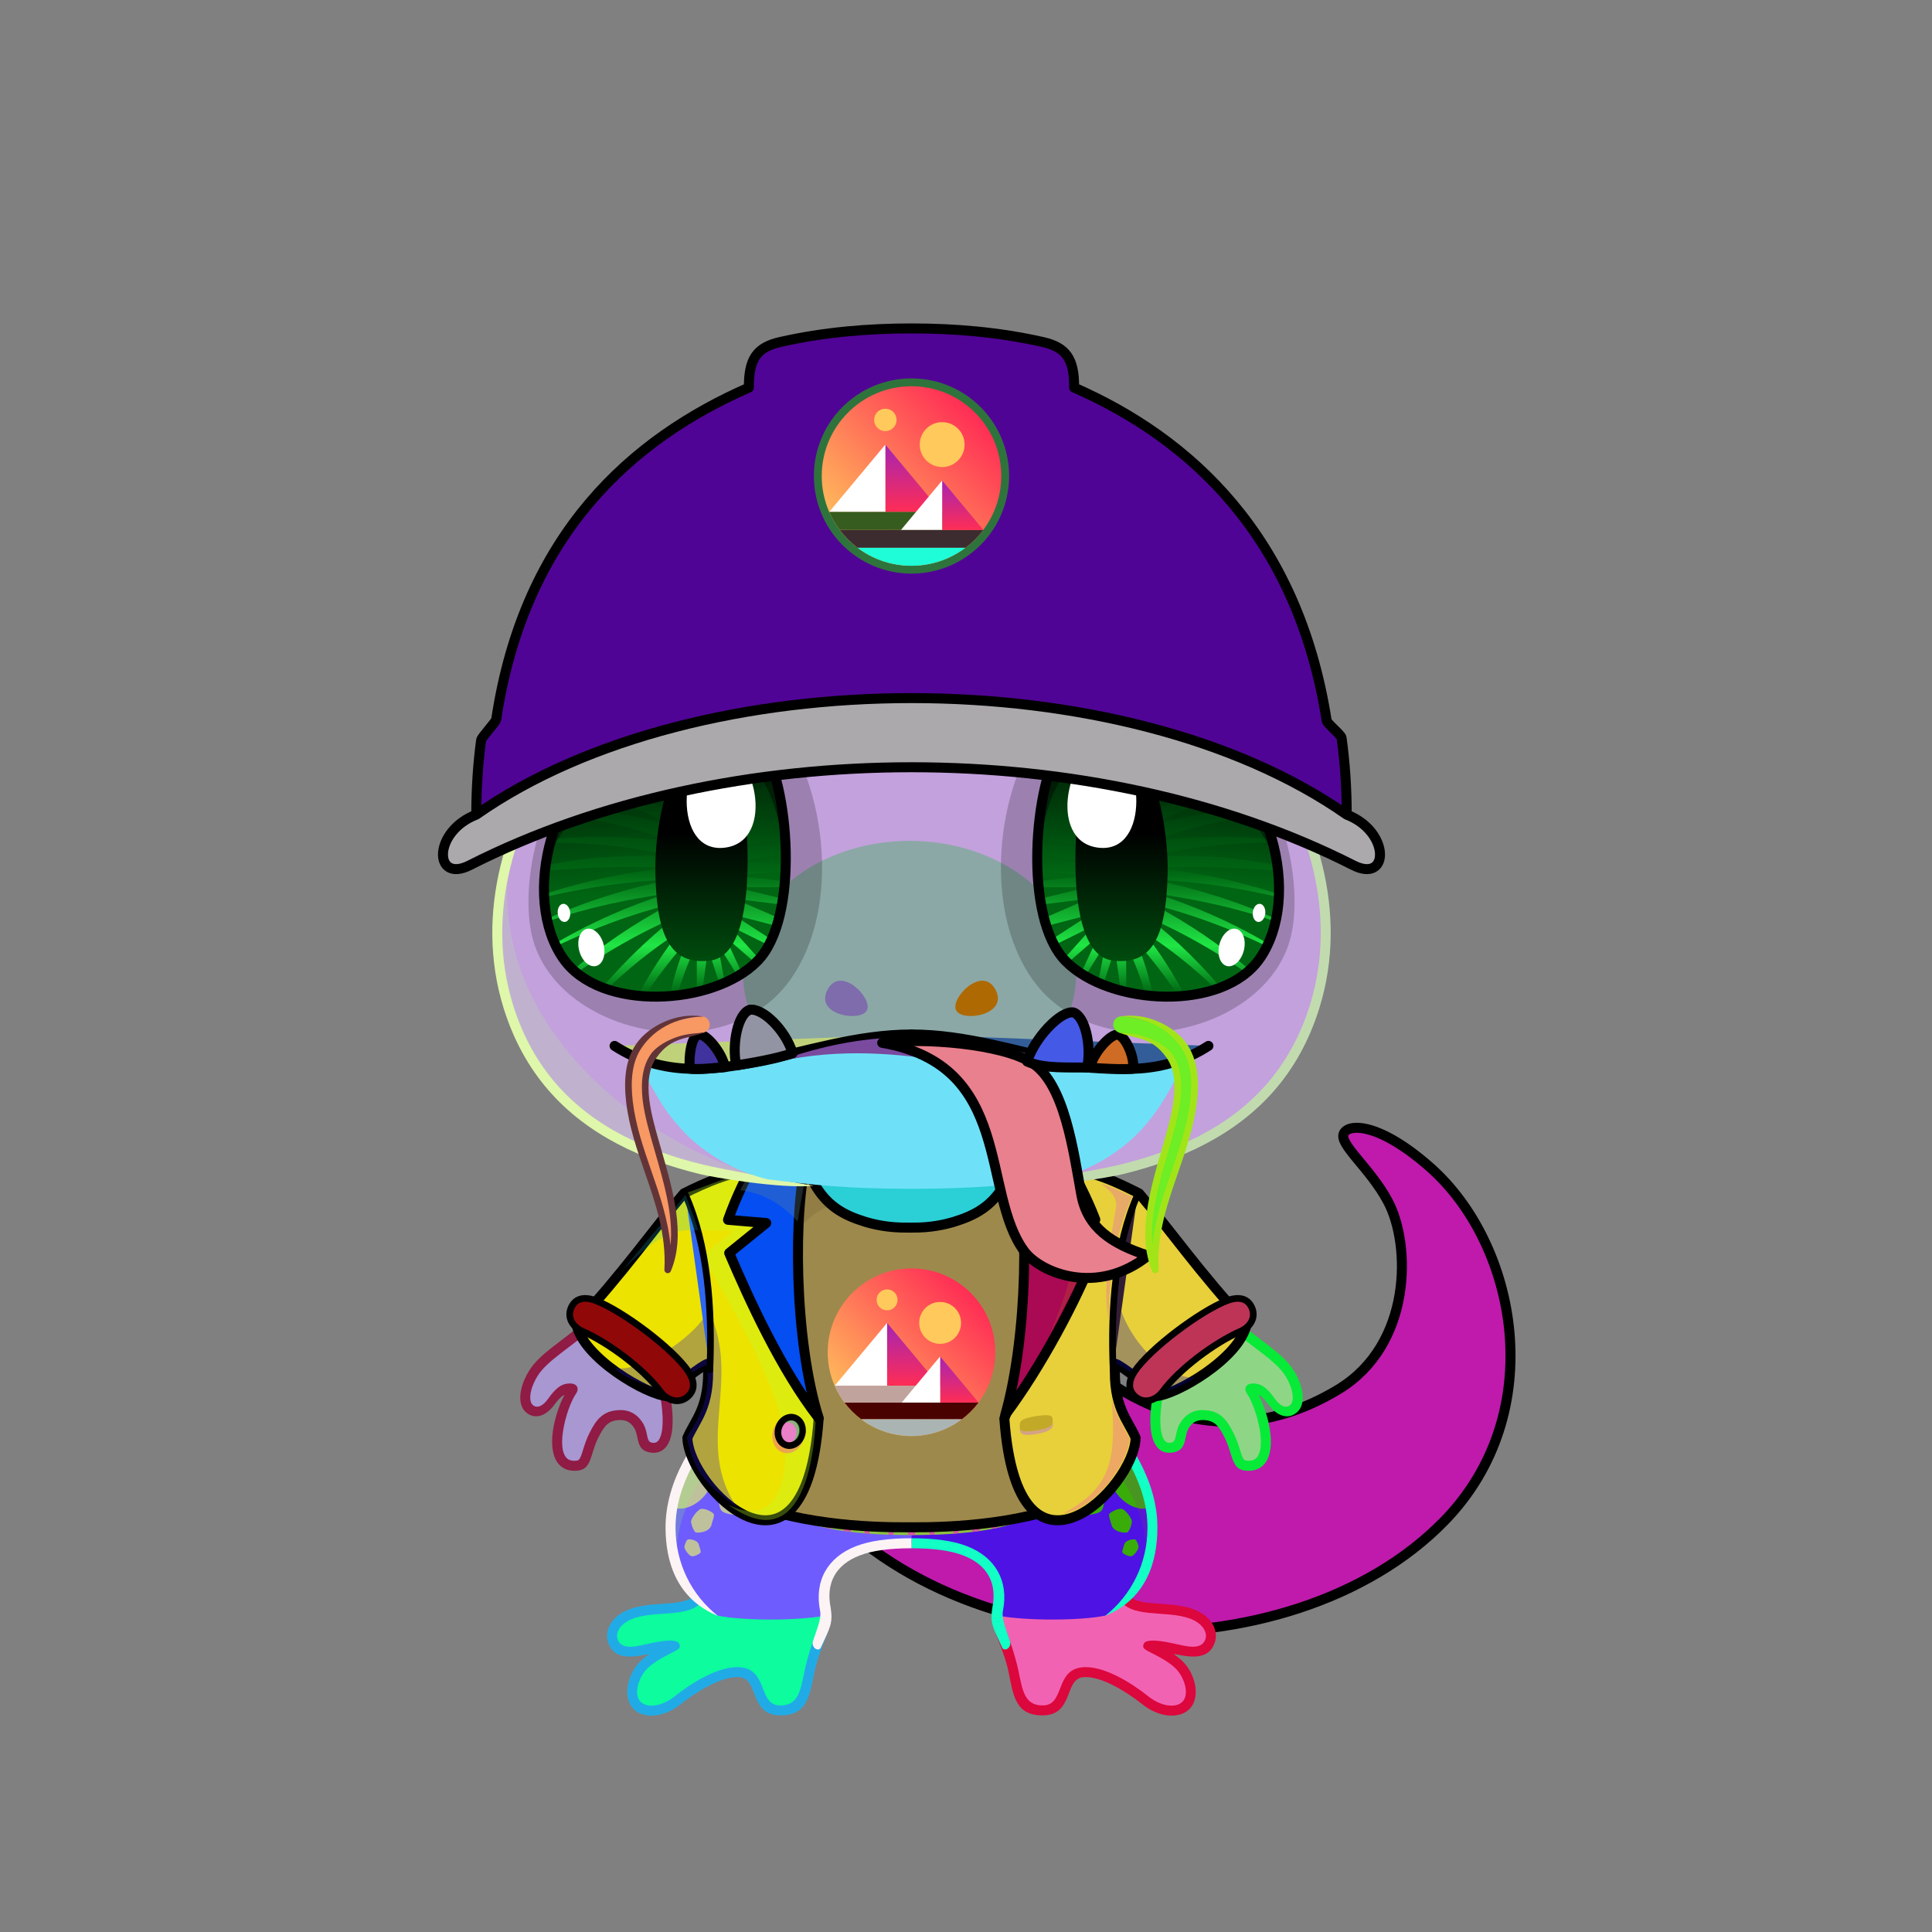 <svg xmlns="http://www.w3.org/2000/svg" xmlns:xlink="http://www.w3.org/1999/xlink" style="shape-rendering:geometricPrecision; text-rendering:geometricPrecision; image-rendering:optimizeQuality; fill-rule:evenodd; clip-rule:evenodd" version="1.1" viewBox="0 0 29000 29000" xml:space="preserve"><rect x="0" y="0" width="29000" height="29000" fill="#808080" stroke="none"/><defs><style type="text/css">.Tail-Lizard0fil615 {fill:url(#Tail-Lizard0id237)}
.Tail-Lizard0fil616 {fill:url(#Tail-Lizard0id234)}
.Tail-Lizard0fil22 {fill:none}
.Tail-Lizard0str0 {stroke:black;stroke-width:150;stroke-linecap:round;stroke-linejoin:round}
.RightFoot-Lizard0fil636 {fill:url(#RightFoot-Lizard0id220)}
.RightFoot-Lizard0fil32 {fill:black;fill-rule:nonzero}
.RightLeg-Lizard1fil640 {fill:url(#RightLeg-Lizard1id209)}
.RightLeg-Lizard1fil40 {fill:url(#RightLeg-Lizard1id7)}
.RightLeg-Lizard1fil14 {fill:black;fill-opacity:0.2}
.RightLeg-Lizard1fil32 {fill:black;fill-rule:nonzero}
.LeftFoot-Lizard0fil645 {fill:url(#LeftFoot-Lizard0id444)}
.LeftFoot-Lizard0fil32 {fill:black;fill-rule:nonzero}
.LeftLeg-Lizard1fil649 {fill:url(#LeftLeg-Lizard1id210)}
.LeftLeg-Lizard1fil650 {fill:url(#LeftLeg-Lizard1id546)}
.LeftLeg-Lizard1fil14 {fill:black;fill-opacity:0.2}
.LeftLeg-Lizard1fil32 {fill:black;fill-rule:nonzero}
.RightHand-Lizard3fil655 {fill:url(#RightHand-Lizard3id333)}
.RightHand-Lizard3fil659 {fill:url(#RightHand-Lizard3id172)}
.RightHand-Lizard3fil14 {fill:black;fill-opacity:0.2}
.RightHand-Lizard3fil32 {fill:black;fill-rule:nonzero}
.RightPaw-Lizard0fil661 {fill:url(#RightPaw-Lizard0id332)}
.RightPaw-Lizard0fil32 {fill:black;fill-rule:nonzero}
.LeftHand-Lizard3fil667 {fill:url(#LeftHand-Lizard3id837)}
.LeftHand-Lizard3fil669 {fill:url(#LeftHand-Lizard3id525)}
.LeftHand-Lizard3fil14 {fill:black;fill-opacity:0.2}
.LeftHand-Lizard3fil32 {fill:black;fill-rule:nonzero}
.LeftPaw-Lizard0fil671 {fill:url(#LeftPaw-Lizard0id580)}
.LeftPaw-Lizard0fil32 {fill:black;fill-rule:nonzero}
.Body-Lizard5fil674 {fill:url(#Body-Lizard5id282)}
.Body-Lizard5fil682 {fill:url(#Body-Lizard5id455)}
.Body-Lizard5fil14 {fill:black;fill-opacity:0.2}
.Body-Lizard5fil32 {fill:black;fill-rule:nonzero}
.Body-Lizard5fil683 {fill:url(#Body-Lizard5id755)}
.Body-Lizard5fil684 {fill:url(#Body-Lizard5id625)}
.Head-Lizard0fil685 {fill:url(#Head-Lizard0id122)}
.Head-Lizard0fil14 {fill:black;fill-opacity:0.2}
.Head-Lizard0fil32 {fill:black;fill-rule:nonzero}
.Head-Lizard0fil686 {fill:url(#Head-Lizard0id1041)}
.Mouth-Lizard4fil715 {fill:url(#Mouth-Lizard4id305)}
.Mouth-Lizard4fil100 {fill:black}
.Mouth-Lizard4fil22 {fill:none}
.Mouth-Lizard4str0 {stroke:black;stroke-width:150;stroke-linecap:round;stroke-linejoin:round}
.Mouth-Lizard4fil716 {fill:url(#Mouth-Lizard4id862)}
.Mouth-Lizard4fil717 {fill:url(#Mouth-Lizard4id977)}
.Mouth-Lizard4fil718 {fill:url(#Mouth-Lizard4id1025)}
.Mouth-Lizard4fil719 {fill:url(#Mouth-Lizard4id976)}
.Mouth-Lizard4fil720 {fill:url(#Mouth-Lizard4id1019)}
.Eyes-Lizard0fil14 {fill:black;fill-opacity:0.2}
.Eyes-Lizard0fil738 {fill:url(#Eyes-Lizard0id953)}
.Eyes-Lizard0fil739 {fill:url(#Eyes-Lizard0id882)}
.Eyes-Lizard0fil740 {fill:black;fill-opacity:0.4}
.Eyes-Lizard0fil152 {fill:white}
.Eyes-Lizard0fil741 {fill:url(#Eyes-Lizard0id746)}
.Eyes-Lizard0fil742 {fill:url(#Eyes-Lizard0id831)}
.Eyes-Lizard0fil743 {fill:url(#Eyes-Lizard0id881)}
.Eyes-Lizard0fil744 {fill:url(#Eyes-Lizard0id728)}
.Eyes-Lizard0fil22 {fill:none}
.Eyes-Lizard0str4 {stroke:black;stroke-width:150}
.Moustache-Lizard1fil792 {fill:#7d7d50;fill-rule:nonzero}
.Moustache-Lizard1fil32 {fill:black;fill-rule:nonzero}
.Nose-Lizard0fil100 {fill:black}
.BraceletSteel-Mediumfil57new {fill:url(#BraceletSteel-Mediumid666new);fill-rule:nonzero}
.BraceletSteel-Mediumstr4new {stroke:black;stroke-width:100}
.BraceletSteel-Mediumfil58new {fill:url(#BraceletSteel-Mediumid686new);fill-rule:nonzero}
.NecklaceDCL-Mediumfil98 {fill:url(#NecklaceDCL-Mediumid109)}
.NecklaceDCL-Mediumfil71 {fill:white;fill-opacity:0.2}
.NecklaceDCL-Mediumfil72 {fill:#44474A;fill-opacity:0.302}
.NecklaceDCL-Mediumfil73 {fill:#44474A;fill-opacity:0.251}
.NecklaceDCL-Mediumfil74 {fill:#DCE3ED}
.NecklaceDCL-Mediumfil76 {fill:black;fill-rule:nonzero}
.NecklaceDCL-Mediumfil99 {fill:url(#NecklaceDCL-Mediumid85)}
.NecklaceDCL-Mediumfil100 {fill:url(#NecklaceDCL-Mediumid86)}
.NecklaceDCL-Mediumfil79 {fill:white}
.NecklaceDCL-Mediumfil80 {fill:#FC9965}
.NecklaceDCL-Mediumfil81 {fill:#FF2D55}
.NecklaceDCL-Mediumfil101 {fill:url(#NecklaceDCL-Mediumid79)}
.NecklaceDCL-Mediumfil83 {fill:#FFBC5B}
.NecklaceDCL-Mediumfil84 {fill:#FFC95B}
.NecklaceDCL-Mediumfil102 {fill:url(#NecklaceDCL-Mediumid78)}
.NecklaceDCL-Mediumfil103 {fill:black;fill-opacity:0.302}
.NecklaceDCL-Mediumfil104 {fill:url(#NecklaceDCL-Mediumid80)}
.NecklaceDCL-Mediumfil106 {fill:white;fill-opacity:0.38}
.NecklaceDCL-Mediumfil107 {fill:white;fill-opacity:0.302}
.NecklaceDCL-Mediumfil108 {fill:url(#NecklaceDCL-Mediumid105)}
.NecklaceDCL-Mediumfil109 {fill:white;fill-opacity:0.2}
.NecklaceDCL-Mediumfil110 {fill:url(#NecklaceDCL-Mediumid111)}
.NecklaceDCL-Mediumfil111 {fill:white;fill-opacity:0.502}
.NecklaceDCL-Mediumfil112 {fill:black;fill-opacity:0.502}
.NecklaceDCL-Mediumfil113 {fill:black;fill-opacity:0.2}
.NecklaceDCL-Mediumfil97 {fill:black;fill-opacity:0.102}
.NecklaceDCL-Mediumfil75 {fill:none}
.NecklaceDCL-Mediumstr4 {stroke:#7B8494;stroke-width:75;stroke-linejoin:round;stroke-miterlimit:22.926;stroke-opacity:0.639}
.NecklaceDCL-Mediumfil2 {fill:none}
.NecklaceDCL-Mediumstr5 {stroke:#7B8494;stroke-width:75;stroke-linejoin:round;stroke-miterlimit:22.926}
.NecklaceDCL-Mediumstr1 {stroke:black;stroke-width:150;stroke-linecap:round;stroke-linejoin:round;stroke-miterlimit:22.926}
.NecklaceDCL-Mediumstr6 {stroke:black;stroke-width:150;stroke-linecap:round;stroke-linejoin:round;stroke-miterlimit:22.926}
.NecklaceDCL-Mediumfil105 {fill:url(#NecklaceDCL-Mediumid81)}
.NecklaceDCL-Mediumstr7 {stroke:black;stroke-width:100;stroke-linecap:round;stroke-linejoin:round;stroke-miterlimit:22.926}
.HatDCL-Mediumfil150 {fill:url(#HatDCL-Mediumid0)}
.HatDCL-Mediumfil140 {fill:#BA0000;fill-opacity:0.4}
.HatDCL-Mediumfil141 {fill:white;fill-opacity:0.502}
.HatDCL-Mediumfil142 {fill:#BA0000;fill-opacity:0.302}
.HatDCL-Mediumfil129 {fill:white;fill-opacity:0.6}
.HatDCL-Mediumfil143 {fill:#730000;fill-opacity:0.349}
.HatDCL-Mediumfil144 {fill:white;fill-opacity:0.302}
.HatDCL-Mediumfil151 {fill:url(#HatDCL-Mediumid1)}
.HatDCL-Mediumfil152 {fill:url(#HatDCL-Mediumid114)}
.HatDCL-Mediumfil153 {fill:url(#HatDCL-Mediumid93)}
.HatDCL-Mediumfil154 {fill:url(#HatDCL-Mediumid101)}
.HatDCL-Mediumfil79 {fill:white}
.HatDCL-Mediumfil80 {fill:#FC9965}
.HatDCL-Mediumfil81 {fill:#FF2D55}
.HatDCL-Mediumfil155 {fill:url(#HatDCL-Mediumid89)}
.HatDCL-Mediumfil83 {fill:#FFBC5B}
.HatDCL-Mediumfil84 {fill:#FFC95B}
.HatDCL-Mediumfil2 {fill:none}
.HatDCL-Mediumstr13 {stroke:black;stroke-width:150;stroke-linecap:round;stroke-linejoin:round;stroke-miterlimit:22.926}
</style><linearGradient gradientUnits="objectBoundingBox" id="Tail-Lizard0id237" x1="39.943%" x2="60.057%" y1="102.625%" y2="0%">
   <stop offset="0" style="stop-opacity:1; stop-color:#7d7d50"/>
   <stop offset="0.412" style="stop-opacity:1; stop-color:#a4a471"/>
   <stop offset="1" style="stop-opacity:1; stop-color:#bdbd9f"/>
  </linearGradient><linearGradient gradientUnits="objectBoundingBox" id="Tail-Lizard0id234" x1="0%" x2="100%" xlink:href="#Tail-Lizard0id133" y1="50%" y2="50%">
  </linearGradient><linearGradient gradientUnits="userSpaceOnUse" id="RightFoot-Lizard0id220" x1="16306.2" x2="16825.8" y1="23871.7" y2="25810.9">
   <stop offset="0" style="stop-opacity:1; stop-color:#bdbd9f"/>
   <stop offset="0.102" style="stop-opacity:1; stop-color:#bdbd9f"/>
   <stop offset="1" style="stop-opacity:1; stop-color:#fafcff"/>
  </linearGradient><linearGradient gradientUnits="userSpaceOnUse" id="RightLeg-Lizard1id209" x1="15490.3" x2="15490.3" y1="24310" y2="20929.7">
   <stop offset="0" style="stop-opacity:1; stop-color:#bdbd9f"/>
   <stop offset="0.388" style="stop-opacity:1; stop-color:#bdbd9f"/>
   <stop offset="1" style="stop-opacity:1; stop-color:#a4a471"/>
  </linearGradient><linearGradient gradientUnits="objectBoundingBox" id="RightLeg-Lizard1id7" x1="50%" x2="50%" xlink:href="#RightLeg-Lizard1id5" y1="99.999%" y2="0%">
  </linearGradient><linearGradient gradientUnits="userSpaceOnUse" id="LeftFoot-Lizard0id444" x1="11057.6" x2="10538" xlink:href="#LeftFoot-Lizard0id220" y1="23871.7" y2="25810.9">
  </linearGradient><linearGradient gradientUnits="userSpaceOnUse" id="LeftLeg-Lizard1id210" x1="11873.5" x2="11873.5" xlink:href="#LeftLeg-Lizard1id209" y1="24310" y2="20929.7">
  </linearGradient><linearGradient gradientUnits="userSpaceOnUse" id="LeftLeg-Lizard1id546" x1="10672.9" x2="10672.9" xlink:href="#LeftLeg-Lizard1id5" y1="23360.6" y2="21665.2">
  </linearGradient><linearGradient gradientUnits="objectBoundingBox" id="RightHand-Lizard3id333" x1="39.006%" x2="60.993%" y1="1.866%" y2="98.133%">
   <stop offset="0" style="stop-opacity:1; stop-color:#7d7d50"/>
   <stop offset="0.788" style="stop-opacity:1; stop-color:#a4a471"/>
   <stop offset="1" style="stop-opacity:1; stop-color:#a4a471"/>
  </linearGradient><linearGradient gradientUnits="userSpaceOnUse" id="RightHand-Lizard3id172" x1="16927.5" x2="17804.6" xlink:href="#RightHand-Lizard3id5" y1="17971.6" y2="19863">
  </linearGradient><linearGradient gradientUnits="userSpaceOnUse" id="RightPaw-Lizard0id332" x1="17833.9" x2="18955.5" y1="19888.5" y2="21831.2">
   <stop offset="0" style="stop-opacity:1; stop-color:#a4a471"/>
   <stop offset="0.2" style="stop-opacity:1; stop-color:#a4a471"/>
   <stop offset="1" style="stop-opacity:1; stop-color:#bdbd9f"/>
  </linearGradient><linearGradient gradientUnits="objectBoundingBox" id="LeftHand-Lizard3id837" x1="66.486%" x2="33.514%" xlink:href="#LeftHand-Lizard3id333" y1="1.746%" y2="98.254%">
  </linearGradient><linearGradient gradientUnits="userSpaceOnUse" id="LeftHand-Lizard3id525" x1="9559.01" x2="10436.2" xlink:href="#LeftHand-Lizard3id5" y1="17971.6" y2="19863">
  </linearGradient><linearGradient gradientUnits="userSpaceOnUse" id="LeftPaw-Lizard0id580" x1="9529.97" x2="8408.35" xlink:href="#LeftPaw-Lizard0id332" y1="19888.5" y2="21831.2">
  </linearGradient><linearGradient gradientUnits="objectBoundingBox" id="Body-Lizard5id282" x1="50%" x2="50%" y1="0%" y2="100%">
   <stop offset="0" style="stop-opacity:1; stop-color:#7d7d50"/>
   <stop offset="0.502" style="stop-opacity:1; stop-color:#a4a471"/>
   <stop offset="1" style="stop-opacity:1; stop-color:#bdbd9f"/>
  </linearGradient><linearGradient gradientUnits="userSpaceOnUse" id="Body-Lizard5id455" x1="13681.9" x2="13681.9" y1="17688.3" y2="23042.1">
   <stop offset="0" style="stop-opacity:1; stop-color:#7d7d50"/>
   <stop offset="0.329" style="stop-opacity:1; stop-color:#7d7d50"/>
   <stop offset="1" style="stop-opacity:1; stop-color:#bdbd9f"/>
  </linearGradient><linearGradient gradientUnits="userSpaceOnUse" id="Body-Lizard5id755" x1="13681.9" x2="13681.9" y1="22882.1" y2="17688.3">
   <stop offset="0" style="stop-opacity:1; stop-color:#fafcff"/>
   <stop offset="0.851" style="stop-opacity:1; stop-color:#e1e8f2"/>
   <stop offset="1" style="stop-opacity:1; stop-color:#e1e8f2"/>
  </linearGradient><linearGradient gradientUnits="userSpaceOnUse" id="Body-Lizard5id625" x1="13681.9" x2="13681.9" y1="22580.3" y2="18418.3">
   <stop offset="0" style="stop-opacity:1; stop-color:#fafcff"/>
   <stop offset="0.329" style="stop-opacity:1; stop-color:#e1e8f2"/>
   <stop offset="1" style="stop-opacity:1; stop-color:#e1e8f2"/>
  </linearGradient><linearGradient gradientUnits="userSpaceOnUse" id="Head-Lizard0id122" x1="13681.9" x2="13681.9" y1="17788.8" y2="7794.35">
   <stop offset="0" style="stop-opacity:1; stop-color:#7d7d50"/>
   <stop offset="0.22" style="stop-opacity:1; stop-color:#a4a471"/>
   <stop offset="0.639" style="stop-opacity:1; stop-color:#a4a471"/>
   <stop offset="1" style="stop-opacity:1; stop-color:#bdbd9f"/>
  </linearGradient><radialGradient cx="13653.8" cy="14622.1" fx="13653.8" fy="14622.1" gradientTransform="matrix(1 -0 -0 0.79 0 3073)" gradientUnits="userSpaceOnUse" id="Head-Lizard0id1041" r="2412.15">
   <stop offset="0" style="stop-opacity:1; stop-color:#7d7d50"/>
   <stop offset="1" style="stop-opacity:1; stop-color:#a4a471"/>
  </radialGradient><linearGradient gradientUnits="objectBoundingBox" id="Mouth-Lizard4id305" x1="50%" x2="50%" xlink:href="#Mouth-Lizard4id133" y1="100%" y2="0%">
  </linearGradient><linearGradient gradientUnits="objectBoundingBox" id="Mouth-Lizard4id862" x1="40.831%" x2="59.169%" y1="2.506%" y2="97.494%">
   <stop offset="0" style="stop-opacity:1; stop-color:#C26B78"/>
   <stop offset="0.412" style="stop-opacity:1; stop-color:#FA90A2"/>
   <stop offset="1" style="stop-opacity:1; stop-color:#E3ADB6"/>
  </linearGradient><linearGradient gradientUnits="userSpaceOnUse" id="Mouth-Lizard4id977" x1="11604.6" x2="11321.6" xlink:href="#Mouth-Lizard4id707" y1="15940.9" y2="15206.2">
  </linearGradient><linearGradient gradientUnits="userSpaceOnUse" id="Mouth-Lizard4id1025" x1="10684" x2="10547.4" xlink:href="#Mouth-Lizard4id707" y1="16040.2" y2="15532.6">
  </linearGradient><linearGradient gradientUnits="userSpaceOnUse" id="Mouth-Lizard4id976" x1="15738.1" x2="16019.5" xlink:href="#Mouth-Lizard4id707" y1="16000.9" y2="15219.4">
  </linearGradient><linearGradient gradientUnits="userSpaceOnUse" id="Mouth-Lizard4id1019" x1="16630.2" x2="16744" xlink:href="#Mouth-Lizard4id707" y1="16047.4" y2="15529.6">
  </linearGradient><linearGradient gradientUnits="objectBoundingBox" id="Eyes-Lizard0id953" x1="54.441%" x2="45.559%" xlink:href="#Eyes-Lizard0id0" y1="97.655%" y2="2.346%">
  </linearGradient><linearGradient gradientUnits="userSpaceOnUse" id="Eyes-Lizard0id882" x1="9980.58" x2="9980.58" xlink:href="#Eyes-Lizard0id11" y1="14911.4" y2="10671.9">
  </linearGradient><linearGradient gradientUnits="userSpaceOnUse" id="Eyes-Lizard0id746" x1="10529.7" x2="10529.7" xlink:href="#Eyes-Lizard0id384" y1="10918.8" y2="14426.4">
  </linearGradient><linearGradient gradientUnits="userSpaceOnUse" id="Eyes-Lizard0id831" x1="17222.5" x2="17545" xlink:href="#Eyes-Lizard0id0" y1="14858.7" y2="10730">
  </linearGradient><linearGradient gradientUnits="userSpaceOnUse" id="Eyes-Lizard0id881" x1="17383.3" x2="17383.3" xlink:href="#Eyes-Lizard0id11" y1="14911.4" y2="10671.9">
  </linearGradient><linearGradient gradientUnits="userSpaceOnUse" id="Eyes-Lizard0id728" x1="16834.1" x2="16834.1" xlink:href="#Eyes-Lizard0id384" y1="10918.8" y2="14426.4">
  </linearGradient><linearGradient gradientUnits="userSpaceOnUse" id="BraceletSteel-Mediumid666new" x1="8808.47" x2="10149.2" xlink:href="#BraceletSteel-Mediumid663new" y1="19708.3" y2="20807.9">
  </linearGradient><linearGradient gradientUnits="userSpaceOnUse" id="BraceletSteel-Mediumid686new" x1="18555.4" x2="17214.7" xlink:href="#BraceletSteel-Mediumid663new" y1="19708.3" y2="20807.9">
  </linearGradient><linearGradient gradientUnits="userSpaceOnUse" id="NecklaceDCL-Mediumid109" x1="12087.71" x2="23821.59" xlink:href="#NecklaceDCL-Mediumid104" y1="24601.07" y2="16219.02">
  </linearGradient><linearGradient gradientUnits="userSpaceOnUse" id="NecklaceDCL-Mediumid85" x1="14571.15" x2="12792.46" y1="19408.31" y2="21187">
   <stop offset="0" style="stop-opacity:1; stop-color:#FF2D55"/>
   <stop offset="1" style="stop-opacity:1; stop-color:#FFBC5B"/>
  </linearGradient><linearGradient gradientUnits="userSpaceOnUse" id="NecklaceDCL-Mediumid86" x1="13708.03" x2="13708.03" xlink:href="#NecklaceDCL-Mediumid79" y1="19857.32" y2="20800.63">
  </linearGradient><linearGradient gradientUnits="userSpaceOnUse" id="NecklaceDCL-Mediumid78" x1="10351.08" x2="10561.32" y1="22919.89" y2="17503.06">
   <stop offset="0" style="stop-opacity:1; stop-color:#323F3B"/>
   <stop offset="0.259" style="stop-opacity:1; stop-color:#3B6353"/>
   <stop offset="0.651" style="stop-opacity:1; stop-color:#8AC6AE"/>
   <stop offset="1" style="stop-opacity:1; stop-color:#4C7267"/>
  </linearGradient><linearGradient gradientUnits="userSpaceOnUse" id="NecklaceDCL-Mediumid80" x1="18303.39" x2="15528.21" y1="22079.45" y2="18378.03">
   <stop offset="0" style="stop-opacity:1; stop-color:#323F3B"/>
   <stop offset="0.259" style="stop-opacity:1; stop-color:#3B6353"/>
   <stop offset="0.651" style="stop-opacity:1; stop-color:#85BCA8"/>
   <stop offset="1" style="stop-opacity:1; stop-color:#4C7267"/>
  </linearGradient><linearGradient gradientUnits="userSpaceOnUse" id="NecklaceDCL-Mediumid105" x1="13337.21" x2="10360.39" y1="18378.04" y2="20076.85">
   <stop offset="0" style="stop-opacity:1; stop-color:#394743"/>
   <stop offset="0.302" style="stop-opacity:1; stop-color:#51826E"/>
   <stop offset="0.651" style="stop-opacity:1; stop-color:#273A35"/>
   <stop offset="1" style="stop-opacity:1; stop-color:#090A0A"/>
  </linearGradient><linearGradient gradientUnits="userSpaceOnUse" id="NecklaceDCL-Mediumid111" x1="16043.45" x2="14972.82" xlink:href="#NecklaceDCL-Mediumid105" y1="17877.75" y2="20564.83">
  </linearGradient><linearGradient gradientUnits="userSpaceOnUse" id="NecklaceDCL-Mediumid81" x1="11668.24" x2="12055.16" y1="21584.52" y2="21387.19">
   <stop offset="0" style="stop-opacity:1; stop-color:#111413"/>
   <stop offset="0.302" style="stop-opacity:1; stop-color:#232024"/>
   <stop offset="0.651" style="stop-opacity:1; stop-color:#384741"/>
   <stop offset="1" style="stop-opacity:1; stop-color:black"/>
  </linearGradient><linearGradient gradientUnits="userSpaceOnUse" id="HatDCL-Mediumid0" x1="10287.92" x2="17075.96" y1="12412.62" y2="4745.17">
   <stop offset="0" style="stop-opacity:1; stop-color:#FF9500"/>
   <stop offset="0.51" style="stop-opacity:1; stop-color:#FFCC00"/>
   <stop offset="1" style="stop-opacity:1; stop-color:#FFEF61"/>
  </linearGradient><linearGradient gradientUnits="userSpaceOnUse" id="HatDCL-Mediumid1" x1="13039.78" x2="14324.1" xlink:href="#HatDCL-Mediumid0" y1="13982.11" y2="9542.52">
  </linearGradient><linearGradient gradientUnits="userSpaceOnUse" id="HatDCL-Mediumid114" x1="14549.39" x2="12814.47" xlink:href="#HatDCL-Mediumid113" y1="5964.38" y2="8325.8">
  </linearGradient><linearGradient gradientUnits="userSpaceOnUse" id="HatDCL-Mediumid93" x1="14634.45" x2="12729.14" xlink:href="#HatDCL-Mediumid85" y1="6192.57" y2="8097.88">
  </linearGradient><linearGradient gradientUnits="userSpaceOnUse" id="HatDCL-Mediumid101" x1="13709.89" x2="13709.89" xlink:href="#HatDCL-Mediumid79" y1="6673.54" y2="7684">
  </linearGradient><linearGradient gradientUnits="userSpaceOnUse" id="HatDCL-Mediumid89" x1="14450.64" x2="14450.64" xlink:href="#HatDCL-Mediumid79" y1="7212.46" y2="7953.46">
  </linearGradient><linearGradient gradientUnits="userSpaceOnUse" id="Tail-Lizard0id133" x1="13681.9" x2="13681.9" y1="17844" y2="15520.7">
   <stop offset="0" style="stop-opacity:1; stop-color:#e1e8f2"/>
   <stop offset="1" style="stop-opacity:1; stop-color:#fafcff"/>
  </linearGradient><linearGradient gradientUnits="objectBoundingBox" id="RightLeg-Lizard1id5" x1="50%" x2="50%" y1="0%" y2="100%">
   <stop offset="0" style="stop-opacity:1; stop-color:#534c2e"/>
   <stop offset="1" style="stop-opacity:1; stop-color:#7a7350"/>
  </linearGradient><linearGradient gradientUnits="userSpaceOnUse" id="LeftFoot-Lizard0id220" x1="16306.2" x2="16825.8" y1="23871.7" y2="25810.9">
   <stop offset="0" style="stop-opacity:1; stop-color:#bdbd9f"/>
   <stop offset="0.102" style="stop-opacity:1; stop-color:#bdbd9f"/>
   <stop offset="1" style="stop-opacity:1; stop-color:#fafcff"/>
  </linearGradient><linearGradient gradientUnits="userSpaceOnUse" id="LeftLeg-Lizard1id209" x1="15490.3" x2="15490.3" y1="24310" y2="20929.7">
   <stop offset="0" style="stop-opacity:1; stop-color:#bdbd9f"/>
   <stop offset="0.388" style="stop-opacity:1; stop-color:#bdbd9f"/>
   <stop offset="1" style="stop-opacity:1; stop-color:#a4a471"/>
  </linearGradient><linearGradient gradientUnits="objectBoundingBox" id="LeftLeg-Lizard1id5" x1="50%" x2="50%" y1="0%" y2="100%">
   <stop offset="0" style="stop-opacity:1; stop-color:#534c2e"/>
   <stop offset="1" style="stop-opacity:1; stop-color:#7a7350"/>
  </linearGradient><linearGradient gradientUnits="objectBoundingBox" id="RightHand-Lizard3id5" x1="50%" x2="50%" y1="0%" y2="100%">
   <stop offset="0" style="stop-opacity:1; stop-color:#534c2e"/>
   <stop offset="1" style="stop-opacity:1; stop-color:#7a7350"/>
  </linearGradient><linearGradient gradientUnits="objectBoundingBox" id="LeftHand-Lizard3id333" x1="39.006%" x2="60.993%" y1="1.866%" y2="98.133%">
   <stop offset="0" style="stop-opacity:1; stop-color:#7d7d50"/>
   <stop offset="0.788" style="stop-opacity:1; stop-color:#a4a471"/>
   <stop offset="1" style="stop-opacity:1; stop-color:#a4a471"/>
  </linearGradient><linearGradient gradientUnits="objectBoundingBox" id="LeftHand-Lizard3id5" x1="50%" x2="50%" y1="0%" y2="100%">
   <stop offset="0" style="stop-opacity:1; stop-color:#534c2e"/>
   <stop offset="1" style="stop-opacity:1; stop-color:#7a7350"/>
  </linearGradient><linearGradient gradientUnits="userSpaceOnUse" id="LeftPaw-Lizard0id332" x1="17833.9" x2="18955.5" y1="19888.5" y2="21831.2">
   <stop offset="0" style="stop-opacity:1; stop-color:#a4a471"/>
   <stop offset="0.2" style="stop-opacity:1; stop-color:#a4a471"/>
   <stop offset="1" style="stop-opacity:1; stop-color:#bdbd9f"/>
  </linearGradient><linearGradient gradientUnits="userSpaceOnUse" id="Mouth-Lizard4id133" x1="13681.9" x2="13681.9" y1="17844" y2="15520.7">
   <stop offset="0" style="stop-opacity:1; stop-color:#e1e8f2"/>
   <stop offset="1" style="stop-opacity:1; stop-color:#fafcff"/>
  </linearGradient><linearGradient gradientUnits="userSpaceOnUse" id="Mouth-Lizard4id707" x1="11941.9" x2="11941.9" y1="16901.7" y2="16203.3">
   <stop offset="0" style="stop-opacity:1; stop-color:#C4C4C4"/>
   <stop offset="0.522" style="stop-opacity:1; stop-color:white"/>
   <stop offset="1" style="stop-opacity:1; stop-color:#fafcff"/>
  </linearGradient><linearGradient gradientUnits="objectBoundingBox" id="Eyes-Lizard0id0" x1="50%" x2="50%" y1="100%" y2="0%">
   <stop offset="0" style="stop-opacity:1; stop-color:#006613"/>
   <stop offset="0.388" style="stop-opacity:1; stop-color:#006613"/>
   <stop offset="1" style="stop-opacity:1; stop-color:black"/>
  </linearGradient><linearGradient gradientUnits="userSpaceOnUse" id="Eyes-Lizard0id11" x1="9980.58" x2="9980.58" y1="14954.7" y2="10628.7">
   <stop offset="0" style="stop-opacity:1; stop-color:#006613"/>
   <stop offset="0.169" style="stop-opacity:1; stop-color:#20e645"/>
   <stop offset="0.431" style="stop-opacity:1; stop-color:#006613"/>
   <stop offset="1" style="stop-opacity:1; stop-color:black"/>
  </linearGradient><linearGradient gradientUnits="userSpaceOnUse" id="Eyes-Lizard0id384" x1="16417.8" x2="16417.8" y1="11784.3" y2="14068.5">
   <stop offset="0" style="stop-opacity:1; stop-color:black"/>
   <stop offset="0.45" style="stop-opacity:1; stop-color:black"/>
   <stop offset="1" style="stop-opacity:1; stop-color:#004c0e"/>
  </linearGradient><linearGradient gradientUnits="userSpaceOnUse" id="BraceletSteel-Mediumid663new" x1="19208.4" x2="16994.4" y1="19855.6" y2="20661.5">
   <stop offset="0" style="stop-opacity:1; stop-color:#424352"/>
   <stop offset="0.11" style="stop-opacity:1; stop-color:#848690"/>
   <stop offset="0.251" style="stop-opacity:1; stop-color:#FFFFFC"/>
   <stop offset="0.471" style="stop-opacity:1; stop-color:#8D8F99"/>
   <stop offset="0.78" style="stop-opacity:1; stop-color:#16171A"/>
   <stop offset="1" style="stop-opacity:1; stop-color:#42444D"/>
  </linearGradient><linearGradient gradientUnits="userSpaceOnUse" id="NecklaceDCL-Mediumid104" x1="11927.63" x2="24839.76" y1="24560.53" y2="15719.91">
   <stop offset="0" style="stop-opacity:1; stop-color:#E7EFFE"/>
   <stop offset="0.361" style="stop-opacity:1; stop-color:#fafcff"/>
   <stop offset="0.702" style="stop-opacity:1; stop-color:white"/>
   <stop offset="1" style="stop-opacity:1; stop-color:#CCD9F4"/>
  </linearGradient><linearGradient gradientUnits="userSpaceOnUse" id="NecklaceDCL-Mediumid79" x1="14399.55" x2="14399.55" y1="20360.41" y2="21052.18">
   <stop offset="0" style="stop-opacity:1; stop-color:#A524B3"/>
   <stop offset="1" style="stop-opacity:1; stop-color:#FF2D55"/>
  </linearGradient><linearGradient gradientUnits="userSpaceOnUse" id="HatDCL-Mediumid113" x1="14597.05" x2="12767.32" y1="5798.82" y2="8289.29">
   <stop offset="0" style="stop-opacity:1; stop-color:#EB7D00"/>
   <stop offset="0.388" style="stop-opacity:1; stop-color:#FFA900"/>
   <stop offset="1" style="stop-opacity:1; stop-color:#FFF599"/>
  </linearGradient><linearGradient gradientUnits="userSpaceOnUse" id="HatDCL-Mediumid85" x1="14571.15" x2="12792.46" y1="19408.31" y2="21187">
   <stop offset="0" style="stop-opacity:1; stop-color:#FF2D55"/>
   <stop offset="1" style="stop-opacity:1; stop-color:#FFBC5B"/>
  </linearGradient><linearGradient gradientUnits="userSpaceOnUse" id="HatDCL-Mediumid79" x1="14399.55" x2="14399.55" y1="20360.41" y2="21052.18">
   <stop offset="0" style="stop-opacity:1; stop-color:#A524B3"/>
   <stop offset="1" style="stop-opacity:1; stop-color:#FF2D55"/>
  </linearGradient></defs><g id="Tail-Lizard0">
  <path class="Tail-Lizard0fil615" d="M12061 22242c2116,2822 7296,2969 9617,590 1591,-1631 1091,-4161 -213,-5311 -752,-663 -1213,-660 -1292,-512 -87,162 390,517 660,1024 346,647 369,2150 -746,2824 -2078,1256 -3858,-232 -4441,-1087l-3585 2472z" style="fill:#96a023"/>
  <path class="Tail-Lizard0fil616" d="M12061 22242c2116,2822 7296,2969 9617,590 945,-969 1152,-2256 891,-3382 180,1371 -1241,4097 -4509,3848 -2233,-171 -3185,-1751 -3565,-2734l-2434 1678z" style="fill:#9e3035"/>
  <path class="Tail-Lizard0fil22 Tail-Lizard0str0" d="M12061 22242c2116,2822 7296,2969 9617,590 1591,-1631 1091,-4161 -213,-5311 -752,-663 -1213,-660 -1292,-512 -87,162 390,517 660,1024 346,647 369,2150 -746,2824 -2078,1256 -3858,-232 -4441,-1087l-3585 2472z" style="fill:#bf1aac"/>
 </g><g id="RightFoot-Lizard0">
  <path class="RightFoot-Lizard0fil636" d="M16896 24005c177,194 630,99 971,213 299,100 377,345 252,488 -126,145 -306,76 -460,51 -150,-23 -303,-85 -424,-49 177,63 791,364 618,803 -89,226 -408,214 -663,10 -311,-249 -694,-450 -946,-419 -343,42 -190,563 -583,572 -600,14 -308,-788 -664,-1201 -43,-70 -57,-204 -18,-292 582,-77 1506,161 1917,-176z" style="fill:#f262b3"/>
  <path class="RightFoot-Lizard0fil32" d="M16951 23955c84,92 268,105 469,119 229,16 506,34 687,193 110,95 176,241 128,385 -96,287 -393,216 -620,174 44,31 88,65 128,103 260,243 321,768 -102,820 -176,21 -363,-61 -498,-170 -204,-163 -618,-436 -891,-403 -276,34 -138,562 -589,572 -420,10 -453,-299 -522,-643 -42,-206 -130,-417 -197,-588 -20,-52 -8,-108 45,-121 50,-7 100,40 130,121 53,141 128,373 169,566 59,275 83,523 372,516 323,-7 175,-523 575,-571 322,-40 760,241 1002,435 102,82 251,153 386,137 285,-35 179,-411 17,-562 -187,-176 -460,-252 -477,-309 -12,-39 11,-81 51,-92 130,-39 386,31 538,62 117,23 292,53 342,-95 28,-85 -22,-170 -85,-224 -149,-130 -411,-143 -600,-157 -211,-15 -408,-29 -535,-135 31,-62 55,-97 77,-133z" style="fill:#dc073c"/>
 </g><g id="LeftFoot-Lizard0">
  <path class="LeftFoot-Lizard0fil645" d="M10468 24005c-177,194 -630,99 -971,213 -299,100 -377,345 -253,488 127,145 307,76 460,51 151,-23 304,-85 425,-49 -177,63 -791,364 -619,803 89,226 409,214 664,10 311,-249 694,-450 946,-419 343,42 190,563 583,572 600,14 308,-788 663,-1201 44,-70 58,-204 19,-292 -583,-77 -1506,161 -1917,-176z" style="fill:#0cfc9e"/>
  <path class="LeftFoot-Lizard0fil32" d="M10412 23955c-83,92 -268,105 -468,119 -229,16 -506,34 -688,193 -109,95 -176,241 -128,385 96,287 394,216 620,174 -44,31 -87,65 -127,103 -260,243 -321,768 102,820 176,21 363,-61 498,-170 203,-163 618,-436 891,-403 276,34 138,562 589,572 419,10 452,-299 522,-643 42,-206 130,-417 196,-588 21,-52 9,-108 -45,-121 -50,-7 -99,40 -130,121 -52,141 -127,373 -168,566 -59,275 -83,523 -372,516 -323,-7 -175,-523 -575,-571 -322,-40 -761,241 -1002,435 -103,82 -251,153 -386,137 -285,-35 -179,-411 -17,-562 187,-176 460,-252 477,-309 12,-39 -11,-81 -51,-92 -130,-39 -386,31 -538,62 -118,23 -292,53 -342,-95 -28,-85 22,-170 85,-224 149,-130 411,-143 600,-157 211,-15 408,-29 535,-135 -31,-62 -55,-97 -78,-133z" style="fill:#21abe6"/>
 </g><g id="RightLeg-Lizard1">
  <path class="RightLeg-Lizard1fil640" d="M13682 23167c428,0 1386,122 1321,776 -5,52 -27,166 -34,307 456,84 1272,76 1625,0 415,-193 703,-872 705,-1316 2,-661 -392,-1250 -712,-1596 -352,-381 -2030,-408 -2905,-408l0 2237z" style="fill:#4e12e4"/>
  <path class="RightLeg-Lizard1fil40" d="M17271 22624c-64,-363 -233,-693 -420,-959 -164,104 -243,287 -213,360 45,109 41,277 124,391 125,175 345,276 509,208zm-1157 -100c57,-140 194,-363 326,-283 132,79 201,92 151,253 -49,162 -9,201 -201,238 -191,36 -299,-152 -276,-208zm572 370c-31,-111 -51,-148 -31,-174 20,-27 138,-87 191,-69 54,17 153,152 144,197 -7,41 -23,104 -62,149 -19,21 -211,8 -242,-103zm188 292c-22,79 -37,104 -22,123 14,19 98,62 136,49 38,-12 108,-108 102,-140 -5,-29 -16,-74 -44,-106 -14,-15 -150,-5 -172,74z" style="fill:#39ac0a"/>
  <path class="RightLeg-Lizard1fil14" d="M17192 23398c67,-149 106,-306 107,-464 2,-776 -541,-1452 -869,-1753 -19,257 -41,545 -78,871 387,-414 947,878 840,1346z" style="fill:#853c80"/>
  <path class="RightLeg-Lizard1fil32" d="M15042 24729c32,73 153,5 117,-101 -61,-182 -128,-334 -105,-448 91,-447 -112,-807 -541,-972 -208,-80 -478,-118 -831,-118l0 150c335,0 588,35 777,108 361,138 514,417 435,791 -35,237 15,295 148,590zm1242 -3575c175,139 478,451 693,860 144,273 248,587 247,920 -1,533 -241,1011 -637,1322 634,-260 785,-833 786,-1322 2,-360 -110,-698 -263,-990 -227,-429 -547,-760 -734,-907 -34,-25 -144,-95 -178,-56 -36,41 10,108 86,173z" style="fill:#12ffc6"/>
 </g><g id="LeftLeg-Lizard1">
  <path class="LeftLeg-Lizard1fil649" d="M13682 23167c-428,0 -1386,122 -1321,776 5,52 26,166 34,307 -456,84 -1272,76 -1625,0 -415,-193 -704,-872 -705,-1316 -2,-661 392,-1250 712,-1596 352,-381 2030,-408 2905,-408l0 2237z" style="fill:#6e5cfe"/>
  <path class="LeftLeg-Lizard1fil650" d="M11250 22524c-57,-140 -194,-363 -326,-283 -132,79 -201,92 -152,253 50,162 10,201 201,238 192,36 300,-152 277,-208zm-1158 100c65,-363 234,-693 421,-959 163,104 243,287 213,360 -45,109 -41,277 -124,391 -125,175 -345,276 -510,208zm586 270c31,-111 51,-148 31,-174 -20,-27 -138,-87 -191,-69 -54,17 -153,152 -145,197 8,41 24,104 63,149 19,21 210,8 242,-103zm-188 292c22,79 37,104 22,123 -14,19 -98,62 -136,49 -38,-12 -108,-108 -103,-140 6,-29 17,-74 45,-106 14,-15 150,-5 172,74z" style="fill:#bfc19d"/>
  <path class="LeftLeg-Lizard1fil14" d="M10172 23398c-67,-149 -106,-306 -107,-464 -2,-776 540,-1452 869,-1753 19,257 41,545 78,871 -388,-414 -947,878 -840,1346z" style="fill:#86fa62"/>
  <path class="LeftLeg-Lizard1fil32" d="M12322 24729c-33,73 -153,5 -118,-101 61,-182 129,-334 106,-448 -91,-447 111,-807 541,-972 208,-80 478,-118 831,-118l0 150c-335,0 -588,35 -777,108 -361,138 -514,417 -435,791 35,237 -15,295 -148,590zm-1242 -3575c-175,139 -478,451 -694,860 -143,273 -247,587 -246,920 1,533 241,1011 637,1322 -634,-260 -785,-833 -787,-1322 -1,-360 110,-698 264,-990 226,-429 547,-760 734,-907 34,-25 144,-95 178,-56 36,41 -10,108 -86,173z" style="fill:#fcf3f5"/>
 </g><g id="RightHand-Lizard3">
 <animateTransform additive="sum" attributeName="transform" dur="10" repeatCount="indefinite" type="translate" values="0;0 200;0;0 200;0;0 200;0;0 200;0"/>
  <path class="RightHand-Lizard3fil655" d="M15421 17507c1371,-107 2467,1307 3017,2266 289,504 -937,1282 -1053,928 -133,-408 -583,-502 -1005,-495 -145,-773 -770,-2364 -959,-2699z" style="fill:#bfc583"/>
  <path class="RightHand-Lizard3fil659" d="M16914 19879c-9,-68 76,-124 128,-112 53,12 140,51 135,111 -5,52 -27,95 -87,100 -61,6 -170,-54 -176,-99zm-519 -664c-9,-68 76,-124 129,-112 52,12 139,51 134,110 -5,53 -27,95 -87,101 -60,5 -170,-54 -176,-99zm405 -182c147,-14 181,-210 105,-309 -76,-99 -239,-254 -355,-216 -104,34 -169,99 -123,222 47,122 275,312 373,303zm685 754c131,18 200,-145 155,-247 -45,-101 -155,-270 -264,-260 -97,8 -167,51 -152,167 15,116 174,328 261,340zm-758 -1931c299,183 573,424 817,686 -96,101 -298,120 -429,40 -251,-152 -538,-492 -388,-726zm1065 971c211,260 394,529 546,777 -106,52 -269,25 -361,-66 -186,-183 -366,-539 -185,-711z" style="fill:#7b642c"/>
  <path class="RightHand-Lizard3fil14" d="M17408 20600c-414,-340 -751,-361 -1105,-375l143 -846c440,204 921,896 962,1221z" style="fill:#1531bb"/>
  <path class="RightHand-Lizard3fil32" d="M16155 17514c-40,-12 -81,11 -93,50 -12,40 11,82 50,94 431,128 825,397 1169,724 463,440 838,982 1093,1427 50,87 177,12 129,-73 -261,-455 -643,-1010 -1119,-1462 -360,-342 -773,-624 -1229,-760zm1159 3210c13,39 55,61 95,48 39,-13 52,-64 39,-103 -48,-207 -228,-359 -429,-441 -192,-78 -421,-101 -641,-97 -41,1 -74,35 -73,76 1,41 35,74 76,74 202,-4 410,17 582,86 162,66 292,177 351,357z" style="fill:#f7c2b2"/>
 </g><g id="LeftHand-Lizard3">
 <animateTransform additive="sum" attributeName="transform" dur="10" repeatCount="indefinite" type="translate" values="0;0 200;0;0 200;0;0 200;0;0 200;0"/>
  <path class="LeftHand-Lizard3fil667" d="M11943 17507c-1371,-107 -2467,1307 -3017,2266 -289,504 937,1282 1052,928 134,-408 584,-502 1006,-495 145,-773 770,-2364 959,-2699z" style="fill:#3d6e9b"/>
  <path class="LeftHand-Lizard3fil669" d="M10450 19879c8,-68 -76,-124 -129,-112 -52,12 -139,51 -134,111 5,52 27,95 87,100 60,6 170,-54 176,-99zm518 -664c9,-68 -75,-124 -128,-112 -53,12 -139,51 -134,110 4,53 27,95 87,101 60,5 170,-54 175,-99zm-405 -182c-147,-14 -180,-210 -105,-309 76,-99 239,-254 356,-216 103,34 169,99 122,222 -46,122 -275,312 -373,303zm-685 754c-130,18 -200,-145 -154,-247 45,-101 155,-270 264,-260 97,8 167,51 152,167 -16,116 -175,328 -262,340zm759 -1931c-299,183 -573,424 -817,686 95,101 297,120 429,40 250,-152 537,-492 388,-726zm-1065 971c-211,260 -395,529 -546,777 106,52 269,25 360,-66 187,-183 367,-539 186,-711z" style="fill:#a750d2"/>
  <path class="LeftHand-Lizard3fil14" d="M9956 20600c414,-340 751,-361 1105,-375l-143 -846c-440,204 -921,896 -962,1221z" style="fill:#6e3f61"/>
  <path class="LeftHand-Lizard3fil32" d="M11209 17514c39,-12 81,11 93,50 12,40 -11,82 -50,94 -431,128 -825,397 -1169,724 -463,440 -838,982 -1093,1427 -50,87 -178,12 -129,-73 261,-455 643,-1010 1119,-1462 360,-342 773,-624 1229,-760zm-1159 3210c-13,39 -55,61 -95,48 -39,-13 -52,-64 -39,-103 48,-207 228,-359 429,-441 192,-78 420,-101 640,-97 42,1 75,35 74,76 -1,41 -35,74 -76,74 -202,-4 -410,17 -582,86 -162,66 -293,177 -351,357z" style="fill:#5972e0"/>
 </g><g id="Body-Lizard5">
 <animateTransform additive="sum" attributeName="transform" dur="10" repeatCount="indefinite" type="translate" values="0;0 200;0;0 200;0;0 200;0;0 200;0"/>
  <path class="Body-Lizard5fil674" d="M13682 23042c-1548,0 -2752,-290 -2993,-1956 -146,-1007 384,-2270 980,-3398 748,64 1420,73 2013,73 593,0 1265,-9 2013,-73 596,1128 1126,2391 980,3398 -242,1666 -1445,1956 -2993,1956z" style="fill:#8ebf42"/>
  <path class="Body-Lizard5fil682" d="M13682 23042c-16,0 -32,0 -47,0 -15,-54 -30,-107 -45,-161 26,1 53,1 79,1l1 2 0 -2c4,0 8,0 12,0 4,0 8,0 11,0l1 2 0 -2c27,0 54,0 80,-1 -15,54 -30,107 -45,161 -16,0 -31,0 -47,0zm-236 -169c-14,55 -27,110 -39,166 -25,-1 -50,-2 -75,-3 12,-56 25,-113 39,-170 25,2 50,5 75,7zm-493 -92c36,80 72,161 108,242 -26,-2 -51,-4 -77,-6 -43,-90 -85,-179 -126,-268 31,11 63,22 95,32zm-163 -59c-11,91 -17,182 -19,273 -34,-4 -69,-8 -103,-13 -68,-119 -134,-239 -195,-358 -9,108 -8,217 -2,325 -26,-5 -52,-10 -78,-16 -9,-148 -5,-296 3,-444l0 -2c45,37 93,71 143,104 52,99 102,197 153,296 5,-67 12,-134 20,-201 25,13 51,25 78,36zm-676 -531c-11,83 -20,166 -26,249 0,4 0,7 -1,10 0,0 0,0 0,0 -4,34 -28,40 -59,-6 0,0 0,0 0,0 0,0 0,0 0,0 -1,-2 -2,-4 -3,-6 -88,-146 -168,-293 -252,-440 -16,163 -30,327 -25,491 73,108 149,217 228,325 -43,-16 -84,-32 -125,-50 -32,-45 -64,-89 -93,-134 2,32 6,64 11,96 -30,-15 -59,-30 -88,-45 -10,-77 -17,-153 -24,-230 0,0 0,-1 0,-1 0,0 0,0 0,0 0,-1 0,-2 0,-4 1,-194 17,-388 34,-583 -83,-163 -168,-327 -255,-491 -27,148 -53,295 -79,443 -1,3 -1,7 -2,10 0,0 0,0 0,0 -10,34 -37,39 -63,-6 0,0 0,0 0,0 -1,0 -1,0 -2,-1 0,-2 -1,-3 -2,-5 -80,-147 -163,-294 -246,-441 -24,164 -47,328 -68,491 133,195 262,391 401,586 1,1 2,2 3,4 14,19 29,38 43,57 -224,-176 -405,-407 -537,-708 24,-189 50,-379 87,-569 -80,-163 -161,-327 -241,-491 -19,73 -38,146 -55,219 -10,-112 -12,-226 -8,-343 6,-18 12,-37 18,-55 0,0 0,0 0,0 0,0 0,0 1,-1 0,0 0,0 0,0 62,-188 132,-390 208,-578 -14,-71 -34,-187 -45,-285 67,137 227,456 309,676 50,-145 108,-293 167,-440 0,0 0,0 1,-1 0,0 0,0 0,-1 0,-1 0,-1 1,-2 78,-195 159,-390 244,-585 -50,-164 -99,-327 -140,-492 -72,149 -138,296 -204,443 -2,5 -4,8 -6,11 0,0 0,0 0,0 -20,34 -51,40 -66,-6 0,0 0,0 0,0 -1,0 -1,0 -1,0 0,-2 0,-5 -1,-6 -73,-176 -115,-361 -143,-543 80,104 139,206 185,339 169,-358 317,-671 509,-1005 -24,-117 -43,-235 -60,-353l25 -46c21,2 43,4 65,6 17,116 36,232 58,347 1,1 0,3 1,4 31,146 63,294 98,440 16,-34 32,-69 48,-103 -17,102 -38,210 -60,318 -15,6 -29,-3 -38,-31 0,0 0,0 0,-1 0,0 0,0 0,0 0,-1 -1,-3 -1,-5 -40,-146 -75,-294 -106,-440 -81,163 -159,327 -236,491 50,194 104,391 165,586 0,1 0,2 1,3 20,64 40,129 61,193 -2,17 -5,34 -7,51 -7,59 -14,119 -20,179 -29,-82 -57,-163 -83,-245 -70,164 -135,328 -199,491 70,196 147,391 227,586 1,1 1,2 2,3 5,14 11,28 17,43 3,97 9,193 18,288 -23,-51 -46,-102 -68,-153 -50,164 -95,327 -140,491 95,196 198,392 295,587 1,1 1,3 1,3 82,148 165,294 245,441 8,-61 16,-122 24,-183 25,39 50,77 77,113zm3311 -3809c16,34 32,69 48,103 35,-146 67,-294 98,-440 0,-1 0,-3 0,-4 23,-115 42,-231 59,-347 22,-2 43,-4 65,-6l24 46c-16,118 -35,236 -59,353 191,334 340,647 509,1005 46,-133 105,-235 185,-339 -29,182 -70,367 -143,543 -1,1 -1,4 -2,6 0,0 0,0 0,0 0,0 0,0 0,0 -15,46 -46,40 -66,6 0,0 0,0 0,0 -3,-3 -4,-6 -6,-11 -66,-147 -132,-294 -204,-443 -41,165 -90,328 -140,492 85,195 166,390 244,585 0,1 0,1 0,2 1,1 1,1 1,1 1,1 1,1 1,1 59,147 117,295 167,440 82,-220 242,-539 309,-676 -12,98 -32,214 -45,285 76,188 146,390 208,578 0,0 0,0 0,0 1,1 1,1 1,1 0,0 0,0 0,0 6,18 12,37 18,55 4,117 2,231 -8,343 -17,-73 -36,-146 -55,-219 -80,164 -161,328 -241,491 36,190 63,380 87,569 -132,301 -314,532 -537,708 14,-19 29,-38 43,-57 1,-2 1,-3 3,-4 139,-195 268,-391 401,-586 -21,-163 -44,-327 -68,-491 -84,147 -166,294 -246,441 -1,2 -2,3 -3,5 0,1 0,1 -1,1 0,0 0,0 0,0 -26,45 -53,40 -63,6 0,0 0,0 0,0 -1,-3 -1,-7 -3,-10 -25,-148 -51,-295 -78,-443 -87,164 -173,328 -255,491 17,195 33,389 34,583 0,2 0,3 0,4 0,0 0,0 0,0 0,0 0,1 0,1 -7,77 -14,153 -24,230 -29,15 -58,30 -88,45 5,-32 9,-64 11,-96 -30,45 -61,89 -93,134 -41,18 -83,34 -125,50 79,-108 155,-217 228,-325 5,-164 -9,-328 -25,-491 -84,147 -164,294 -252,440 -1,2 -2,4 -3,6 0,0 0,0 0,0 0,0 0,0 0,0 -31,46 -55,40 -59,6 0,0 0,0 0,0 -1,-3 -2,-6 -2,-10 -5,-83 -15,-166 -25,-249 27,-36 52,-74 77,-113 8,61 16,122 24,183 80,-147 163,-293 244,-441 0,0 1,-2 2,-3 97,-195 199,-391 295,-587 -46,-164 -90,-327 -140,-491 -22,51 -45,102 -68,153 9,-95 15,-191 18,-288 6,-15 12,-29 17,-43 1,-1 1,-2 2,-3 80,-195 157,-390 227,-586 -64,-163 -129,-327 -200,-491 -25,82 -53,163 -82,245 -6,-60 -13,-120 -20,-179 -2,-17 -5,-34 -7,-51 21,-64 41,-129 61,-193 0,-1 0,-2 1,-3 61,-195 115,-392 164,-586 -76,-164 -155,-328 -235,-491 -31,146 -66,294 -106,440 0,2 -1,4 -1,5 0,0 0,0 0,0 0,1 0,1 0,1 -9,28 -24,37 -38,31 -22,-108 -43,-216 -60,-318zm-457 4105l0 2c8,148 11,296 3,444 -26,6 -52,11 -78,16 6,-108 7,-217 -2,-325 -61,119 -127,239 -196,358 -34,5 -68,9 -103,13 -1,-91 -7,-182 -18,-273 27,-11 53,-23 78,-36 8,67 15,134 20,201 51,-99 101,-197 153,-296 50,-33 98,-67 143,-104zm-463 262c-40,89 -83,178 -125,268 -26,2 -52,4 -77,6 36,-81 72,-162 108,-242 32,-10 64,-21 94,-32zm-512 117c14,57 27,114 39,170 -25,1 -50,2 -75,3 -12,-56 -25,-111 -40,-166 26,-2 51,-5 76,-7zm2318 -1675c0,1 0,2 -2,3 -71,148 -153,294 -235,441 -24,-148 -51,-295 -90,-442 0,0 0,-1 0,-2 0,0 0,0 -1,0 0,-1 0,-2 0,-3 -53,-195 -107,-389 -174,-584 68,-164 135,-326 196,-489 57,147 108,293 158,440 1,4 3,8 4,11 0,0 0,0 0,0 17,34 47,39 68,-7 0,0 0,0 0,0 0,0 0,0 0,0 1,-2 2,-4 2,-5 62,-147 123,-292 178,-439 62,163 117,325 172,489 -84,196 -180,392 -276,587zm-5258 0c0,1 0,2 2,3 71,148 153,294 235,441 24,-148 50,-295 90,-442 0,0 0,-1 0,-2 0,0 0,0 1,0 0,-1 0,-2 0,-3 53,-195 107,-389 174,-584 -68,-164 -135,-326 -196,-489 -57,147 -108,293 -158,440 -2,4 -3,8 -4,11 0,0 0,0 0,0 -17,34 -48,39 -68,-7 0,0 0,0 0,0 0,0 0,0 0,0 -1,-2 -2,-4 -2,-5 -62,-147 -123,-292 -178,-439 -62,163 -118,325 -172,489 83,196 180,392 276,587z" style="fill:#d5559f"/>
  <path class="Body-Lizard5fil14" d="M11837 22758c-601,-267 -1017,-766 -1148,-1672 -75,-519 29,-1106 229,-1707 -223,2177 509,3077 919,3379z" style="fill:#0d51b6"/>
  <path class="Body-Lizard5fil32" d="M11012 22052c-250,-321 -348,-641 -397,-955 -59,-377 -24,-998 184,-1319 -78,420 -93,905 -36,1298 50,341 104,571 249,976z" style="fill:#c56ed0"/>
  <path class="Body-Lizard5fil683" d="M13682 17761c-799,0 -1124,-25 -1767,-73 210,210 -121,1257 -197,1859 -215,1711 94,3335 1964,3335 1869,0 2179,-1624 1964,-3335 -76,-602 -407,-1649 -198,-1859 -642,48 -967,73 -1766,73z" style="fill:#e6f807"/>
  <path class="Body-Lizard5fil684" d="M13682 22329c-128,-336 -261,-658 -395,-993 76,-181 151,-362 229,-543 55,133 110,266 166,398 56,-132 111,-265 165,-398 79,181 154,362 230,543 -134,335 -267,657 -395,993zm0 -1447c-40,-96 -80,-191 -121,-287 0,-1 -1,-2 -1,-3 -93,-217 -185,-433 -276,-650 74,-181 145,-362 218,-544 59,141 119,282 180,422 60,-140 121,-281 180,-422 72,182 144,363 218,544 -91,217 -184,433 -276,650 0,1 -1,2 -2,3 -40,96 -80,191 -120,287zm0 -1354c-47,-109 -94,-219 -139,-328 -1,-1 -2,-3 -2,-3 -110,-258 -200,-532 -330,-779 -72,194 -152,386 -231,579 -71,-192 -134,-385 -205,-575 -65,118 -342,743 -358,783 -10,24 -16,77 -3,108 74,181 174,448 247,633 -86,197 -177,392 -255,591 -47,120 -24,153 19,260 161,377 319,755 485,1130 53,120 78,149 137,-1 56,-144 113,-288 173,-433 130,322 257,644 388,971 66,163 81,149 148,-7 137,-318 264,-643 387,-964 61,145 118,289 174,433 59,150 83,121 137,1 166,-375 323,-753 485,-1130 43,-107 66,-140 19,-260 -79,-199 -169,-394 -255,-591 73,-185 173,-452 247,-633 13,-31 7,-84 -3,-108 -16,-40 -293,-665 -358,-783 -71,190 -135,383 -205,575 -79,-193 -160,-385 -231,-579 -130,247 -220,521 -330,779 0,0 -1,2 -2,3 -46,109 -92,219 -139,328zm707 2257c-149,-381 -319,-764 -475,-1142 78,-181 154,-363 230,-543 59,139 117,279 175,418 68,166 90,144 150,3 59,-140 117,-280 173,-421 79,181 155,362 232,544 -157,378 -320,765 -485,1141zm5 -1393c-160,-383 -314,-757 -467,-1143 75,-182 150,-363 219,-543 62,154 123,308 183,461 26,65 62,123 109,2 60,-154 117,-309 171,-464 79,181 156,363 235,545 -140,381 -292,766 -450,1142zm-1419 1393c149,-381 318,-764 475,-1142 -78,-181 -154,-363 -230,-543 -59,139 -117,279 -175,418 -69,166 -90,144 -150,3 -59,-140 -117,-280 -173,-421 -79,181 -155,362 -232,544 157,378 320,765 485,1141zm-5 -1393c160,-383 314,-757 466,-1143 -74,-182 -149,-363 -219,-543 -61,154 -122,308 -183,461 -25,65 -61,123 -108,2 -60,-154 -117,-309 -171,-464 -79,181 -156,363 -235,545 140,381 292,766 450,1142z" style="fill:#034ac2"/>
  <path class="Body-Lizard5fil14" d="M15527 22758c601,-267 1016,-766 1148,-1672 75,-519 -29,-1106 -229,-1707 223,2177 -509,3077 -919,3379z" style="fill:#fe58a0"/>
  <path class="Body-Lizard5fil32" d="M16352 22052c250,-321 347,-641 397,-955 59,-377 24,-998 -184,-1319 78,420 93,905 36,1298 -50,341 -104,571 -249,976z" style="fill:#b5a821"/>
 </g><g id="RightPaw-Lizard0">
 <animateTransform additive="sum" attributeName="transform" dur="10" repeatCount="indefinite" type="translate" values="0;0 200;0;0 200;0;0 200;0;0 200;0"/>
  <path class="RightPaw-Lizard0fil661" d="M18407 19719c160,284 636,568 871,846 165,195 249,575 80,649 -149,66 -234,-108 -348,-218 -112,-108 -200,-191 -255,-121 94,89 123,234 200,476 89,279 3,682 -262,648 -142,-19 -126,-223 -244,-454 -92,-182 -171,-298 -384,-304 -138,-4 -217,58 -274,139 -100,142 -35,313 -193,347 -194,42 -272,-288 -250,-544 21,-247 62,-507 -9,-582 605,-42 1153,-458 1068,-882z" style="fill:#8ed686"/>
  <path class="RightPaw-Lizard0fil32" d="M18467 19678c-21,-36 -66,-49 -102,-28 -36,20 -47,64 -27,100 13,23 28,49 44,71 107,145 280,276 455,408 150,114 301,228 399,344 84,99 164,261 169,392 2,54 -10,100 -40,126 -68,57 -155,5 -221,-85 -68,-94 -155,-212 -277,-234 -166,-31 -205,68 -150,146 72,103 161,338 196,566 16,103 19,202 2,282 -15,68 -43,121 -91,144 -30,16 -70,21 -122,14 -42,-5 -62,-72 -91,-165 -23,-73 -49,-158 -95,-248 -50,-98 -96,-179 -163,-239 -71,-65 -159,-102 -286,-106 -84,-3 -151,16 -206,47 -56,32 -97,75 -131,124 -50,70 -65,141 -78,204 -12,56 -22,104 -68,113 -16,3 -30,4 -42,3 -27,-2 -48,-16 -64,-38 -21,-29 -36,-71 -46,-120 -19,-94 -18,-208 -9,-310 5,-64 12,-117 19,-167 23,-169 45,-290 -27,-448 -17,-38 -66,-65 -103,-48 -38,17 -55,61 -38,99 54,119 39,232 20,377 -8,55 -16,114 -21,175 -9,113 -10,242 12,351 14,69 37,132 73,180 41,56 98,92 172,98 26,2 54,1 83,-5 143,-29 162,-120 185,-229 11,-49 22,-104 54,-149 23,-32 49,-61 82,-80 33,-18 75,-29 129,-28 86,3 144,27 189,67 49,45 88,113 130,197 41,80 65,157 86,224 45,147 78,252 215,270 83,10 152,-1 208,-29 93,-47 147,-136 170,-247 21,-99 19,-216 0,-336 -28,-188 -97,-388 -171,-523 42,11 114,93 156,151 101,141 269,235 415,116 71,-58 97,-147 93,-245 -6,-166 -98,-358 -204,-484 -109,-129 -266,-248 -423,-366 -189,-144 -378,-287 -460,-432z" style="fill:#07ea38"/>
 </g><g id="LeftPaw-Lizard0">
 <animateTransform additive="sum" attributeName="transform" dur="10" repeatCount="indefinite" type="translate" values="0;0 200;0;0 200;0;0 200;0;0 200;0"/>
  <path class="LeftPaw-Lizard0fil671" d="M8957 19719c-161,284 -636,568 -871,846 -165,195 -249,575 -80,649 148,66 234,-108 348,-218 112,-108 200,-191 255,-121 -94,89 -123,234 -200,476 -89,279 -3,682 262,648 142,-19 126,-223 244,-454 92,-182 171,-298 384,-304 138,-4 217,58 274,139 100,142 35,313 192,347 195,42 272,-288 251,-544 -21,-247 -62,-507 9,-582 -605,-42 -1153,-458 -1068,-882z" style="fill:#a897d1"/>
  <path class="LeftPaw-Lizard0fil32" d="M8897 19678c21,-36 66,-49 102,-28 36,20 47,64 27,100 -13,23 -28,49 -44,71 -107,145 -280,276 -455,408 -150,114 -301,228 -399,344 -84,99 -164,261 -169,392 -2,54 10,100 40,126 68,57 155,5 221,-85 68,-94 155,-212 277,-234 166,-31 205,68 150,146 -72,103 -162,338 -196,566 -16,103 -19,202 -2,282 15,68 43,121 91,144 30,16 70,21 122,14 42,-5 62,-72 91,-165 23,-73 49,-158 95,-248 50,-98 96,-179 163,-239 71,-65 159,-102 286,-106 84,-3 151,16 206,47 56,32 97,75 131,124 50,70 65,141 78,204 12,56 22,104 68,113 16,3 29,4 41,3 28,-2 49,-16 65,-38 21,-29 36,-71 46,-120 19,-94 18,-208 9,-310 -5,-64 -12,-117 -19,-167 -23,-169 -45,-290 26,-448 17,-38 66,-65 104,-48 38,17 55,61 38,99 -54,119 -39,232 -20,377 8,55 16,114 21,175 9,113 10,242 -12,351 -14,69 -37,132 -73,180 -42,56 -98,92 -172,98 -26,2 -54,1 -83,-5 -143,-29 -162,-120 -185,-229 -11,-49 -22,-104 -54,-149 -23,-32 -49,-61 -83,-80 -32,-18 -74,-29 -128,-28 -86,3 -144,27 -189,67 -49,45 -88,113 -131,197 -40,80 -64,157 -85,224 -45,147 -78,252 -215,270 -83,10 -152,-1 -208,-29 -93,-47 -147,-136 -170,-247 -21,-99 -19,-216 -1,-336 29,-188 98,-388 172,-523 -43,11 -114,93 -156,151 -101,141 -269,235 -416,116 -70,-58 -96,-147 -92,-245 6,-166 98,-358 204,-484 109,-129 266,-248 423,-366 189,-144 378,-287 460,-432z" style="fill:#901b45"/>
 </g><g id="NecklaceDCL-Medium">
 <animateTransform additive="sum" attributeName="transform" dur="10" repeatCount="indefinite" type="translate" values="0;0 200;0;0 200;0;0 200;0;0 200;0"/>
  <g id="_2303220999696">
   <g>
    <g>
     <path class="NecklaceDCL-Mediumfil98" d="M17947.18 19009.19c-861.57,-947.73 -974.77,-1071.91 -2033.94,-1468 -42.86,0 -167.8,-3.57 -324.89,28.56 -153.51,28.56 -263.2,23.59 -523.82,95 -28.57,49.99 -122.6,301.31 -190.44,376.28 -167.79,174.93 -360.58,239.2 -546.24,296.32 -139.24,42.84 -357,92.82 -631.91,89.25 -14.19,0.18 -28.22,0.23 -42.11,0.13 -13.89,0.1 -27.92,0.05 -42.11,-0.13 -274.91,3.57 -492.67,-46.41 -631.91,-89.25 -185.66,-57.12 -378.45,-121.39 -546.24,-296.32 -67.84,-74.97 -161.87,-326.29 -190.44,-376.28 -260.62,-71.41 -370.31,-66.44 -523.82,-95 -157.09,-32.13 -282.03,-28.56 -324.89,-28.56 -1059.17,396.09 -1039.67,644.86 -1875.19,1573.84 101.98,225.24 111.33,365.9 343.44,597.93 399.84,389.16 747.44,488.6 824.09,585.74 -58.39,431.99 -86.26,773.75 -295.29,1201.81 -139.14,330.45 315.61,812.93 603.36,956.8 863.98,428.42 2056.4,471.25 2627.63,467.69l31.37 -0.05 31.37 0.05c571.23,3.56 1763.65,-39.27 2627.63,-467.69 192.8,-96.4 639.06,-335.6 685.47,-664.04 17.85,-121.39 -53.55,-224.93 -82.11,-292.76 -92.82,-239.2 -167.8,-528.38 -214.21,-699.75 -39.26,-142.8 -45.37,-237.86 -81.08,-502.06 76.65,-97.14 424.25,-196.58 824.09,-585.74 232.11,-232.03 400.21,-478.53 502.19,-703.77z" style="fill:#cb9492"/>
     <path class="NecklaceDCL-Mediumfil71" d="M16092.08 17639.06c0,0 1798.85,1088.36 1204.5,2083.29 536.03,-400.77 650.6,-713.16 650.6,-713.16 -588.69,-898.56 -1723.95,-1398.59 -1855.1,-1370.13z" style="fill:#bbb89b"/>
     <path class="NecklaceDCL-Mediumfil72" d="M9881.47 19210.98c246.28,244.07 531.39,366.45 924.24,341.65 -113.79,-222.73 -297.35,-642.61 -397.91,-1193.54 87.11,130.05 344.93,744.98 532.32,873.09 -30.23,-416.49 -14.01,-537.59 -148.07,-880.42 281.44,277.96 355.49,511.38 350.02,761.95 -0.92,42.24 -112.14,248.83 -131.15,289.05 -81.09,139.32 -169.84,589.54 -234.44,753.6 -147.77,112.91 -579.31,-145.6 -882.71,-397.65 -979.02,-813.33 9.02,-746.26 -12.3,-547.73z" style="fill:#4047ca"/>
     <path class="NecklaceDCL-Mediumfil73" d="M16483.79 19552.63c113.79,-222.73 297.35,-642.61 397.91,-1193.54 -87.11,130.05 -344.93,744.98 -532.32,873.09 30.23,-416.49 14.01,-537.59 148.07,-880.42 -281.44,277.96 -355.49,511.38 -350.02,761.95 0.92,42.24 112.14,248.83 131.15,289.05 81.09,139.32 169.84,589.54 234.44,753.6 147.77,112.91 564.48,-164.62 882.71,-397.65 321.76,-235.61 279.84,-310.85 376.83,-574.9 46.22,-125.86 -149.08,-231.82 -219.13,-341.85 36.29,153.58 66.02,128.13 -32.24,245.47 -272.73,325.71 -583.01,493.88 -1037.4,465.2z" style="fill:#5e016b"/>
     <path class="NecklaceDCL-Mediumfil74" d="M16740.7 20655.98c0,0 1.95,413.18 19.18,667.15 3,44.39 -156.09,583.55 -583.37,904.47 574.18,-322.39 702.68,-770.58 709.39,-718.96 17.25,132.64 92.28,270.41 92.28,270.41 0,0 -81.77,203.79 -353.29,414.63 -462.04,358.8 -1412.73,785.23 -2512.02,692.06 -453.44,-38.43 2812.87,-44.6 2494.86,-2612.48 -12.63,-102.02 132.23,496.18 132.97,382.72z" style="fill:#576253"/>
     <path class="NecklaceDCL-Mediumfil72" d="M11061.15 19386.03c-693.37,2522.41 2524.7,4149.96 5069.55,3111.37 -1697.27,718.6 -5139.84,600.31 -5835.45,-659.7 -5.81,-176.79 144.26,-366.9 178.46,-573.39 104.51,-631.04 414.34,-1554.49 587.44,-1878.28z" style="fill:#b23b74"/>
     <path class="NecklaceDCL-Mediumfil75 NecklaceDCL-Mediumstr4" d="M11877.63 17580.7c0,0 280.92,1065.54 1785.52,1069.86 1504.61,4.33 1823.1,-1109.93 1823.1,-1109.93" style="fill:#2bcfd6"/>
     <path class="NecklaceDCL-Mediumfil2 NecklaceDCL-Mediumstr5" d="M16522.83 20002.94c0,0 397.42,-137.13 771.95,-478.14 127.39,-116 247.19,-262.25 352.96,-427.79" style="fill:#4a5958"/>
     <path class="NecklaceDCL-Mediumfil2 NecklaceDCL-Mediumstr5" d="M10841.05 20002.94c0,0 -397.42,-137.13 -771.95,-478.14 -131.36,-119.61 -254.63,-271.39 -362.8,-443.31" style="fill:#0720cd"/>
     <path class="NecklaceDCL-Mediumfil2 NecklaceDCL-Mediumstr5" d="M10479.36 21363.23c0,0 -89.37,1258.3 3202.31,1258.3 3291.67,0 3173.87,-1242.42 3173.87,-1242.42" style="fill:#9655fb"/>
     <path class="NecklaceDCL-Mediumfil2 NecklaceDCL-Mediumstr1" d="M9551.75 19190.95c579.21,-348.02 510.82,-997.89 1012.34,-1201.33 460.6,-186.83 954.1,-310.27 1598.75,-381.86 18.18,31.82 16.56,91.98 87.83,206.36 179.88,288.76 408,424.43 729.14,523.23 139.24,42.84 357,92.82 631.91,89.25 14.19,0.18 28.22,0.23 42.11,0.13 13.89,0.1 27.92,0.05 42.11,-0.13 274.91,3.57 492.67,-46.41 631.91,-89.25 321.14,-98.8 549.26,-234.47 729.14,-523.23 71.27,-114.38 69.65,-174.54 87.83,-206.36 628.77,-2.5 1215.69,194.19 1692.03,438.28 481.67,246.82 562.57,705.42 882.49,1143.4 -67.42,174.15 -78.14,366.62 -370.48,609.73 -359.17,298.7 -776.71,455.76 -778.12,466.76 103.87,446.72 46.89,724.31 244.9,1234.58 28.56,67.83 99.96,171.37 82.11,292.76 -46.41,328.44 -392.12,567.64 -584.92,664.04 -863.98,428.42 -2056.4,471.25 -2627.63,467.69l-31.37 -0.05 -31.37 0.05c-571.23,3.56 -1763.65,-39.27 -2627.63,-467.69 -249.44,-124.72 -650.56,-768.86 -599.95,-889.06 345.97,-599.31 274.57,-584.01 342.04,-1302.32 -1.41,-11 -418.96,-168.07 -778.12,-466.76 -292.33,-243.1 -339.63,-434.07 -407.05,-608.22z" style="fill:#9e894c"/>
     <path class="NecklaceDCL-Mediumfil76" d="M16118.13 19077.03c347.98,425.8 458.25,915.8 501.17,1066.39 13.65,47.89 44.68,194.99 54.59,228.24 11.81,39.64 -10.75,81.36 -50.39,93.17 -39.64,11.81 -81.36,-10.75 -93.17,-50.39 -11.65,-39.06 -42.15,-184.3 -55.17,-230 -51.05,-179.09 -192.44,-795.09 -357.03,-1107.41z" style="fill:#e5ca84"/>
     <path class="NecklaceDCL-Mediumfil76" d="M11189.53 19077.03c-347.98,425.8 -458.25,915.8 -501.17,1066.39 -13.65,47.89 -44.68,194.99 -54.59,228.24 -11.81,39.64 10.75,81.36 50.39,93.17 39.64,11.81 81.36,-10.75 93.17,-50.39 11.65,-39.06 42.15,-184.3 55.17,-230 51.05,-179.09 192.44,-795.09 357.03,-1107.41z" style="fill:#be5c54"/>
    </g>
    <g>
     <circle class="NecklaceDCL-Mediumfil99" cx="13681.93" cy="20297.53" r="1257.74"/>
     <polygon class="NecklaceDCL-Mediumfil100" points="13315.3,19857.32 13315.3,20800.63 14101.39,20800.63 "/>
     <polygon class="NecklaceDCL-Mediumfil79" points="12529.21,20800.63 13315.3,20800.63 13315.3,19857.32 "/>
     <path class="NecklaceDCL-Mediumfil80" d="M12675.74 21052.17c71.69,94.96 156.59,179.86 251.55,251.55l1509.29 0c94.95,-71.69 179.85,-156.59 251.54,-251.55l-2012.38 0z" style="fill:#4a0200"/>
     <path class="NecklaceDCL-Mediumfil81" d="M12927.29 21303.72c210.04,157.85 471.65,251.55 754.64,251.55 282.99,0 544.6,-93.7 754.65,-251.55l-1509.29 0z" style="fill:#aab5b3"/>
     <polygon class="NecklaceDCL-Mediumfil101" points="14111.45,20360.42 14111.45,21052.17 14688.12,21052.17 "/>
     <path class="NecklaceDCL-Mediumfil83" d="M14111.45 20800.63l-1582.24 0c38.99,89.92 88.67,174.2 146.53,251.54l1436.34 0 0 -251.54 -0.63 0z" style="fill:#c1a39e"/>
     <polygon class="NecklaceDCL-Mediumfil79" points="13535.4,21052.17 14111.45,21052.17 14111.45,20360.42 "/>
     <circle class="NecklaceDCL-Mediumfil84" cx="14111.45" cy="19857.32" r="314.43"/>
     <circle class="NecklaceDCL-Mediumfil84" cx="13315.3" cy="19511.44" r="157.22"/>
    </g>
   </g>
   <path class="NecklaceDCL-Mediumfil102" d="M12068.28 17705.44c-159.73,-31.06 -406.82,-49.16 -566.55,-80.22 -435.18,-4.98 -956.46,146.93 -1236.39,288.62 -493.29,468.77 -1076.99,1482.94 -1615.86,1950.59 90.53,518.09 903.56,980.78 1375.93,1062.37 97.34,-136.75 522.17,-441.73 601.12,-457.03 32.7,649.04 -190.2,837.48 -308.52,1112.51 118.91,566.49 458.88,1120.82 1163.62,1212.12 584.39,75.71 725.63,-846.04 782.33,-1515.55 -293.46,-1094.85 -351.13,-2338.32 -195.68,-3573.41z" style="fill:#02e776"/>
   <path class="NecklaceDCL-Mediumfil2 NecklaceDCL-Mediumstr6" d="M12024.62 17708.09c-159.73,-31.06 -377.37,-134.85 -537.1,-165.91 -435.18,-4.98 -942.25,229.97 -1222.18,371.66 -434.43,508.69 -930.48,1219.86 -1615.86,1950.59 90.53,518.09 1080.21,1084.23 1367.99,1091.48 97.34,-136.75 530.11,-470.84 609.06,-486.14 32.7,649.04 -190.2,837.48 -308.52,1112.51 12.91,738.42 1769.14,2516.59 1970.29,-289.7 -354.3,-918.16 -494.35,-2160.03 -263.68,-3584.49z" style="fill:#ece301"/>
   <path class="NecklaceDCL-Mediumfil103" d="M11238.4 17601.6c-226.31,15.08 -809.95,278.94 -973.06,312.24 133.84,303.52 140.34,456.4 199,514.02 64.39,63.26 273.73,32.62 540.44,45.78 -136.53,146.25 -478.96,332.99 -437.44,412.42 129.5,247.75 728.88,1201.1 1055.03,2079.71 337.33,908.75 170.72,2049.79 -687.08,1623.15 1097.28,785.49 1298.71,-668.08 1313.77,-1401.82 -142.16,-199.86 -992.95,-1470.14 -1291.09,-2350.06 80.65,-143.28 449.03,-402.34 573.95,-483.18 60.25,-39 -623.43,17.16 -604.06,-43.9 85.79,-270.37 232.96,-685.15 310.54,-708.36z" style="fill:#bdff2b"/>
   <path class="NecklaceDCL-Mediumfil104" d="M15272.87 17702.8c159.73,-31.06 406.82,-49.16 566.55,-80.22 435.18,-4.98 956.46,146.93 1236.39,288.62 248.62,281.48 1130.57,1460.9 1638.59,1953.23 -280.6,498.27 -607.02,797.43 -1367.99,1091.48 -127.62,-136.75 -552.84,-473.48 -631.79,-488.78 -32.7,649.04 190.2,837.48 308.52,1112.51 -9.5,223.93 -154.06,903.67 -985.45,1218.22 -615.31,232.8 -829.51,-640.37 -919.46,-1547.4 537.77,-1047.94 462.9,-3107.72 154.64,-3547.66z" style="fill:#4f872b"/>
   <g>
    <path class="NecklaceDCL-Mediumfil103" d="M11929.39 21271.06c122.06,50.16 178,208.74 124.96,354.22 -53.04,145.48 -194.97,222.74 -317.03,172.58 -122.06,-50.16 -178,-208.74 -124.96,-354.22 53.04,-145.47 194.98,-222.74 317.03,-172.58z" style="fill:#f910f1"/>
    <path class="NecklaceDCL-Mediumfil105 NecklaceDCL-Mediumstr7" d="M11935.26 21284.27c93.44,38.39 136.27,159.8 95.66,271.17 -40.6,111.37 -149.27,170.52 -242.71,132.13 -93.44,-38.4 -136.27,-159.81 -95.66,-271.18 40.6,-111.37 149.26,-170.53 242.71,-132.12z" style="fill:#e980c8"/>
    <path class="NecklaceDCL-Mediumfil106" d="M11922.81 21327.37c72.15,29.65 105.22,123.4 73.87,209.4 -19.47,53.4 -59.22,91.26 -103.82,105.18 20.85,-18.67 38.06,-43.66 48.95,-73.51 31.35,-86 -1.72,-179.74 -73.87,-209.39 -27.35,-11.24 -56.38,-11.66 -83.6,-3.16 39.24,-35.13 91.35,-47.88 138.47,-28.52z" style="fill:#09f80e"/>
   </g>
   <path class="NecklaceDCL-Mediumfil103" d="M9238.55 20534.06c386.97,71.94 1219.15,-479.2 1396.82,-870.17 512.04,1068.47 -231.57,1999.1 432.39,2972.59 -411.19,-324.86 -653.01,-496.11 -757.87,-1065.08 197.47,-294.38 365.88,-628.51 299.02,-1081.73 -159.63,45.34 -446.35,279.32 -583.5,437.13 -190,-109.23 -698.07,-232.91 -786.86,-392.74z" style="fill:#2816cb"/>
   <path class="NecklaceDCL-Mediumfil107" d="M17307.37 18271.71c355.01,431.4 920.98,1158.41 1320.08,1632.44 -32.16,154.65 -88.14,359.92 -771.01,770.61 325.5,-252.8 451.3,-486.48 415.68,-729.54 -57.93,-395.24 -690.39,-1158.64 -964.75,-1673.51z" style="fill:#75111b"/>
   <path class="NecklaceDCL-Mediumfil2 NecklaceDCL-Mediumstr6" d="M15339.26 17708.09c159.73,-31.06 414.25,-135.84 573.98,-166.9 435.18,-4.98 905.37,230.96 1185.3,372.65 434.43,508.69 930.48,1219.86 1615.86,1950.59 -90.53,518.09 -1080.21,1084.23 -1367.99,1091.48 -97.34,-136.75 -530.11,-470.84 -609.06,-486.14 -32.7,649.04 190.2,837.48 308.52,1112.51 -12.91,738.42 -1769.14,2516.59 -1970.29,-289.7 354.3,-918.16 494.35,-2160.03 263.68,-3584.49z" style="fill:#e7d03a"/>
   <path class="NecklaceDCL-Mediumfil108" d="M12289.89 21290.11c-564.21,-728.56 -1036.36,-1761.34 -1344.3,-2482.01 185.29,-149.94 370.57,-299.87 555.85,-449.81 -196.56,-14.88 -377.03,-33.45 -573.58,-48.33 110.24,-312.54 285.81,-692.75 462.31,-973.98 210.47,-39.98 494.43,-31.72 730.79,2.98 -219.69,797.47 -202.14,2774.48 168.93,3951.15z" style="fill:#5b5134"/>
   <path class="NecklaceDCL-Mediumfil109" d="M11407 19731.9c385.62,424.39 325.86,743.5 541.05,-1425.39 59.14,972.5 165.33,2339.06 262.14,2758.97 96.81,419.91 -803.19,-1041.48 -803.19,-1333.58z" style="fill:#e3f4f9"/>
   <path class="NecklaceDCL-Mediumfil2 NecklaceDCL-Mediumstr6" d="M12288.33 21285.17c-564.21,-728.56 -1034.8,-1756.4 -1342.74,-2477.07 185.29,-149.94 370.57,-299.87 555.85,-449.81 -196.57,-14.88 -377.03,-33.45 -573.58,-48.33 110.24,-312.54 285.81,-692.75 462.31,-973.98 210.47,-39.98 494.43,-31.72 730.79,2.98 -219.69,797.47 -203.7,2769.53 167.37,3946.21z" style="fill:#044ef2"/>
   <path class="NecklaceDCL-Mediumfil103" d="M11973.92 18334.68c-231.96,-257.96 -514.51,-424.44 -863.86,-470.07 81.33,-145.59 180.01,-352.77 261.36,-498.36 240.95,-54.62 537.77,-104.13 767.71,3.51 -23.33,194.63 -141.89,770.28 -165.21,964.92z" style="fill:#618494"/>
   <path class="NecklaceDCL-Mediumfil110" d="M15094.23 21282.14c541.35,-724.99 1059.89,-1759.65 1344.92,-2478.04 -190.34,-150.72 -380.68,-301.43 -571.02,-452.15 196.31,-13.88 376.39,-31.53 572.69,-45.41 -120.46,-312.78 -308.51,-693.49 -494.29,-975.32 -212.01,-40.99 -496.03,-34.16 -731.55,-0.68 245.69,797.76 212.77,2777.97 -120.75,3951.6z" style="fill:#5ec831"/>
   <path class="NecklaceDCL-Mediumfil2 NecklaceDCL-Mediumstr6" d="M15090.25 21235.3c541.35,-724.99 1063.87,-1712.81 1348.9,-2431.2 -190.34,-150.72 -380.68,-301.43 -571.02,-452.15 196.31,-13.88 376.39,-31.53 572.69,-45.41 -120.46,-312.78 -308.51,-693.49 -494.29,-975.32 -212.01,-40.99 -496.03,-34.16 -731.55,-0.68 245.69,797.76 208.79,2731.13 -124.73,3904.76z" style="fill:#aa0953"/>
   <path class="NecklaceDCL-Mediumfil103" d="M15391.81 18326.6c223.9,-256.54 501.4,-421.44 849.72,-465.27 -86.14,-145.85 -242.29,-390.23 -328.42,-536.08 -259.81,-6.06 -444.31,-75.02 -671.04,31.38 29.63,194.55 120.11,775.41 149.74,969.97z" style="fill:#6dcdde"/>
   <path class="NecklaceDCL-Mediumfil109" d="M15850.34 18441.69c376.8,444.97 226.88,791.57 -100.55,1604.38 208.17,-408.57 470.06,-879.26 594.66,-1216.97 -139.34,-113.5 -354.76,-273.92 -494.11,-387.41z" style="fill:#c48013"/>
   <path class="NecklaceDCL-Mediumfil107" d="M16519.92 17765.81c77.17,57.88 263.89,178.11 232.7,357.81 -36.11,208.11 -222.89,1156.13 -111.6,1675.67 5.19,-644.88 92.17,-1264.72 353.72,-1837.84 -170.9,-73.1 -314.18,-153.33 -474.82,-195.64z" style="fill:#ed53d0"/>
   <path class="NecklaceDCL-Mediumfil103" d="M17944.62 20672.67c-406.18,57.43 -1122.47,-584.4 -1196.61,-1353.93 -49.3,371.69 -60.34,747.63 -34.46,1127.67 154.9,59.74 540.27,358.18 644.98,484.82 141.01,-37.04 479.6,-161.43 586.09,-258.56z" style="fill:#0b04b2"/>
   <path class="NecklaceDCL-Mediumfil107" d="M16684.4 20989.51c79.76,955.78 -25.33,1353.23 -731.25,1731.78 491.58,-79.5 956.77,-722.89 1003.58,-1122.61 -67.13,-144.73 -228.84,-384.05 -272.33,-609.17z" style="fill:#fb4fc3"/>
   <path class="NecklaceDCL-Mediumfil2 NecklaceDCL-Mediumstr7" d="M10289.99 17937.52c331.36,746.53 404.63,1706.14 365.2,2621.51" style="fill:#2f66f2"/>
   <path class="NecklaceDCL-Mediumfil2 NecklaceDCL-Mediumstr7" d="M17073.85 17937.52c-331.36,746.53 -404.63,1706.14 -365.2,2621.51" style="fill:#311e35"/>
   <path class="NecklaceDCL-Mediumfil111" d="M15557.54 21525.27c-262.57,43.86 -250.19,-28.82 -250.19,-107.18 1.66,52.25 23.95,90.72 250.19,52.94 225.41,-37.65 247.7,-88.73 250.18,-138.23l0 0.86c0,69.75 13.21,147.62 -250.18,191.61z" style="fill:#c275d1"/>
   <path class="NecklaceDCL-Mediumfil112" d="M15553.86 21471.86c-260.34,41.7 -246.51,-15.03 -246.51,-75.23 0,-59.39 5.7,-101.79 246.51,-140.36 240.81,-38.56 246.5,7.71 246.5,61.4 0,53.7 13.02,112.63 -246.5,154.19z" style="fill:#9f8117"/>
   <path class="NecklaceDCL-Mediumfil113" d="M10474.49 18464.8c-287.95,-5.92 -528.77,-8.86 -1130.51,599.65l946.01 -1126.93c0,0 203.29,520.7 184.5,527.28z" style="fill:#21bee0"/>
   <path class="NecklaceDCL-Mediumfil97" d="M12036.06 18401.77c0,0 276.04,-330.22 487.27,-278.88 211.23,51.34 -199.13,-142.1 -272.66,-308.77 -73.53,-166.67 -166.37,-188.56 -226.26,71.8 -59.89,260.36 -21.2,518.28 11.65,515.85z" style="fill:#2b1510"/>
  </g>
 </g><g id="BraceletSteel-Medium">
 <animateTransform additive="sum" attributeName="transform" dur="10" repeatCount="indefinite" type="translate" values="0;0 200;0;0 200;0;0 200;0;0 200;0"/>
  <path class="BraceletSteel-Mediumfil57new BraceletSteel-Mediumstr4new" d="M8743 19983c-151,-67 -236,-210 -167,-360 70,-150 216,-158 370,-99 394,150 1163,722 1389,1066 91,139 106,280 -23,383 -130,103 -302,47 -400,-86 -244,-332 -771,-729 -1169,-904z" style="fill:#910809"/>
  <path class="BraceletSteel-Mediumfil58new BraceletSteel-Mediumstr4new" d="M18621 19983c151,-67 236,-210 167,-360 -70,-150 -216,-158 -371,-99 -393,150 -1162,722 -1389,1066 -90,139 -105,280 24,383 130,103 302,47 400,-86 244,-332 771,-729 1169,-904z" style="fill:#bd3457"/>
 </g><g id="Head-Lizard0">
 <animateTransform additive="sum" attributeName="transform" dur="10" repeatCount="indefinite" type="translate" values="0;0 200;0;0 200;0;0 200;0;0 200;0"/>
  <path class="Head-Lizard0fil685" d="M13682 17789c-2774,0 -5314,-319 -6050,-2676 -509,-1629 233,-3251 984,-4113 -692,-592 -427,-1227 213,-1454 447,-158 949,-366 1308,-606 1009,-673 2198,-1146 3545,-1146 1347,0 2536,473 3545,1146 359,240 861,448 1308,606 640,227 905,862 213,1454 751,862 1492,2484 984,4113 -736,2357 -3276,2676 -6050,2676z" style="fill:#c3a1dc"/>
  <path class="Head-Lizard0fil14" d="M12054 17786c-2092,-172 -3834,-788 -4422,-2673 -271,-866 -187,-1731 63,-2480 -639,2990 2593,4976 4359,5153z" style="fill:#b4f59a"/>
  <path class="Head-Lizard0fil32" d="M12213 17798c-493,50 -1520,-128 -1706,-174 -445,-109 -859,-255 -1232,-450 -803,-420 -1410,-1063 -1715,-2039 -228,-732 -209,-1464 -50,-2127 192,-802 588,-1506 996,-1994 -352,-301 -481,-746 -334,-1032 169,-330 422,-434 904,-624 362,-142 742,-292 1019,-480 289,-196 590,-380 907,-539 124,-62 744,-365 1268,-369 -505,146 -1021,412 -1201,503 -311,156 -606,336 -890,529 -292,198 -679,351 -1049,496 -459,181 -687,321 -800,576 -95,217 -46,504 328,865 36,28 45,76 14,111 -413,473 -823,1181 -1017,1992 -153,640 -172,1344 48,2049 292,933 873,1549 1642,1951 363,190 769,333 1206,439 250,61 1375,273 1662,317z" style="fill:#def7aa"/>
  <path class="Head-Lizard0fil32" d="M15151 17798c493,50 1520,-128 1705,-174 446,-109 860,-255 1232,-450 803,-420 1411,-1063 1715,-2039 229,-732 210,-1464 51,-2127 -192,-802 -588,-1506 -996,-1994 352,-301 480,-746 334,-1032 -169,-330 -422,-434 -904,-624 -362,-142 -742,-292 -1020,-480 -288,-196 -589,-380 -906,-539 -124,-62 -744,-365 -1268,-369 504,146 1021,412 1201,503 310,156 606,336 890,529 292,198 679,351 1049,496 459,181 687,321 800,576 95,217 46,504 -329,865 -35,28 -44,76 -13,111 413,473 823,1181 1017,1992 153,640 172,1344 -48,2049 -292,933 -873,1549 -1642,1951 -363,190 -769,333 -1206,439 -250,61 -1375,273 -1662,317z" style="fill:#c1dbaf"/>
  <path class="Head-Lizard0fil686" d="M13654 12622c1381,0 2500,896 2500,2000 0,1105 -1119,2000 -2500,2000 -1381,0 -2500,-895 -2500,-2000 0,-1104 1119,-2000 2500,-2000z" style="fill:#8ba8a6"/>
 </g><g id="Mouth-Lizard4">
 <animateTransform additive="sum" attributeName="transform" dur="10" repeatCount="indefinite" type="translate" values="0;0 200;0;0 200;0;0 200;0;0 200;0"/>
  <path class="Mouth-Lizard4fil715" d="M13682 17844c-963,0 -1475,-57 -2157,-142 -447,-105 -940,-360 -1299,-753 -475,-520 -503,-928 -864,-1168 854,706 3092,-237 4320,-235 1227,-2 3466,941 4320,235 -362,240 -389,648 -864,1168 -359,393 -852,648 -1300,753 -681,85 -1193,142 -2156,142z" style="fill:#6ee1f8"/>
  <path class="Mouth-Lizard4fil22 Mouth-Lizard4str0" d="M9225 15699c1341,867 2823,-171 4457,-171" style="fill:#bfd279"/>
  <path class="Mouth-Lizard4fil22 Mouth-Lizard4str0" d="M18139 15699c-1341,867 -2823,-171 -4457,-171" style="fill:#325d98"/>
  <path class="Mouth-Lizard4fil100" d="M11654 15939c2367,-866 3848,31 5156,175 -727,-47 -1620,-29 -2507,-170 -802,-127 -1666,-221 -2649,-5z" style="fill:#7a4a9f"/>
  <path class="Mouth-Lizard4fil716 Mouth-Lizard4str0" d="M13242 15653c1975,339 1478,2245 2132,3127 242,328 1096,679 1859,68 -548,-178 -911,-418 -1002,-916 -118,-645 -250,-1674 -747,-1982 -462,-285 -1620,-375 -2242,-297z" style="fill:#e9808e"/>
  <path class="Mouth-Lizard4fil717 Mouth-Lizard4str0" d="M11051 15992c-69,-321 25,-776 204,-835 192,-30 533,299 643,652 -262,88 -606,146 -847,183z" style="fill:#9394a3"/>
  <path class="Mouth-Lizard4fil718 Mouth-Lizard4str0" d="M10354 16041c-18,-193 24,-494 137,-515 118,-3 349,278 390,492 -153,11 -372,41 -527,23z" style="fill:#40339e"/>
  <path class="Mouth-Lizard4fil719 Mouth-Lizard4str0" d="M16318 16025c68,-321 -27,-769 -206,-828 -192,-30 -584,384 -694,737 248,114 655,83 900,91z" style="fill:#4559e7"/>
  <path class="Mouth-Lizard4fil720 Mouth-Lizard4str0" d="M17010 16041c18,-193 -121,-491 -234,-512 -118,-3 -372,283 -413,498 153,11 492,32 647,14z" style="fill:#ce6b24"/>
 </g><g id="Eyes-Lizard0">
 <animateTransform additive="sum" attributeName="transform" dur="10" repeatCount="indefinite" type="translate" values="0;0 200;0;0 200;0;0 200;0;0 200;0"/>
    <path class="Eyes-Lizard0fil14" d="M7970 13978c-146,-775 118,-2127 1014,-3020 -1331,-964 1812,-1105 2599,-217 786,888 1089,2831 276,3970 -989,1387 -3597,811 -3889,-733z"/>
    <g>
        <animateTransform additive="sum" attributeName="transform" dur="10" repeatCount="indefinite" type="translate" values="0;0;0;0;0;0;0;0;0;0;0;0;0;0;0;0;0;0;0;0;0;0;0;0;0;0;0;0;0;0;0;0;0;0;0;0;0;0;0;0;0;0;0;0;0;0;0;0;0;0;0;0;0;0;0;0;0;0;0;0;0;0;0;0;0;0;0;0;0;0;0;0;0;0;0;0;0;0;0;0;0;0;0;0;0;0;0;0;0;0;0 13300;0"/> 
        <g>
            <animateTransform additive="sum" attributeName="transform" dur="10" repeatCount="indefinite" type="scale" values="1;1;1;1;1;1;1;1;1;1;1;1;1;1;1;1;1;1;1;1;1;1;1;1;1;1;1;1;1;1;1;1;1;1;1;1;1;1;1;1;1;1;1;1;1;1;1;1;1;1;1;1;1;1;1;1;1;1;1;1;1;1;1;1;1;1;1;1;1;1;1;1;1;1;1;1;1;1;1;1;1;1;1;1;1;1;1;1;1;1;1 0.01;1"/> 
            <path class="Eyes-Lizard0fil738" d="M8452 14385c557,808 2256,711 2914,44 644,-652 482,-2662 45,-3311 -381,-566 -1248,-614 -1803,-283 -1379,822 -1782,2642 -1156,3550z"/>
            <path class="Eyes-Lizard0fil739" d="M8605 14560c16,15 33,29 50,43 415,-289 906,-584 1472,-830 -440,351 -797,709 -1086,1050 23,9 47,17 70,25 317,-304 678,-601 1090,-864 -237,299 -450,627 -624,963 31,3 62,6 94,8 190,-279 400,-563 635,-817 -110,265 -199,542 -249,813 36,-2 71,-6 106,-10 77,-258 175,-521 298,-765l-3 714c28,-7 57,-14 85,-21l85 -631 177 545c25,-11 50,-21 75,-32l-110 -588 304 489c22,-13 44,-26 65,-40l-257 -554 457 397c9,-8 18,-17 27,-26 10,-10 20,-21 30,-32l-446 -500 589 291c15,-27 29,-55 42,-84l-576 -374 654 170c12,-39 24,-78 34,-119l-675 -292 719 90c5,-30 10,-59 15,-89l-728 -175 750 0c3,-29 5,-59 8,-88l-764 -85 773 -65c1,-35 3,-70 3,-105l-782 -34 783 -110c-1,-39 -1,-78 -3,-118l-718 -1 711 -142c-2,-36 -5,-71 -8,-106l-734 50 717 -223c-5,-40 -10,-80 -16,-119l-739 107 710 -283c-6,-34 -13,-67 -20,-100l-733 179 692 -356c-8,-32 -17,-63 -26,-94l-734 258 673 -445c-11,-29 -23,-58 -34,-85l-695 338 574 -568 -1 -2c-14,-21 -28,-41 -43,-60l-542 432 343 -624c-15,-11 -30,-21 -46,-31l-346 514 82 -643c-19,-7 -39,-14 -59,-19l-166 685c-34,-253 -94,-500 -170,-742 -18,0 -36,-1 -54,-1 64,316 102,632 119,947 -123,-328 -294,-629 -512,-905 -18,5 -36,9 -54,14 211,344 370,702 486,1071 -221,-345 -500,-653 -860,-910 -18,11 -36,22 -54,34 317,299 583,627 802,981 -339,-292 -712,-542 -1118,-747 -15,12 -28,24 -42,36 403,260 762,563 1080,903 -451,-283 -897,-497 -1338,-644 -10,12 -21,24 -31,36 476,209 910,472 1313,775 -479,-225 -1010,-367 -1556,-448 -10,16 -20,32 -31,49 531,152 1043,339 1500,585 -540,-170 -1092,-255 -1682,-243 -10,22 -20,44 -29,66 589,66 1156,206 1699,406 -616,-81 -1221,-98 -1828,-42 -5,18 -10,37 -15,55 639,1 1269,63 1845,208 -625,-30 -1284,4 -1914,135 -4,28 -7,56 -10,83 623,-56 1250,-76 1872,-49 -628,61 -1257,192 -1886,397 1,15 1,30 2,46 621,-147 1250,-239 1891,-264 -644,132 -1261,319 -1850,591 3,13 6,26 9,39 597,-213 1204,-334 1804,-423 -578,185 -1143,429 -1694,754 6,13 12,26 18,39 540,-260 1107,-475 1713,-629 -558,293 -1059,643 -1454,985z"/>
            <path class="Eyes-Lizard0fil740" d="M11750 13501c132,-849 -39,-1937 -339,-2383 -381,-566 -1248,-614 -1803,-283 -830,495 -1306,1350 -1417,2151 444,-1198 1906,-2113 2492,-1923 818,266 1174,1264 1067,2438z"/>
            <circle class="Eyes-Lizard0fil152" r="235" transform="matrix(0.775 -0.213 0.313 1.182 8876.9 14221.8)"/>
            <circle class="Eyes-Lizard0fil152" r="235" transform="matrix(0.402 0.023 0.015 0.579 8465.14 13702.8)"/>
            
            <g>
                <animateTransform additive="sum" attributeName="transform" dur="4" repeatCount="indefinite" type="translate" values="0;400 0;0"/>
                <path class="Eyes-Lizard0fil741" d="M10545 10950c376,-179 564,437 643,1265 80,828 62,2125 -520,2202 -582,77 -806,-324 -830,-1279 -24,-954 330,-2009 707,-2188z"/>
                <g>
                 <animateTransform additive="sum" attributeName="transform" dur="4" repeatCount="indefinite" type="translate" values="0;-100 0;0"/>
                    <path class="Eyes-Lizard0fil152" d="M10740 11223c-540,66 -657,1584 128,1502 809,-84 457,-1573 -128,-1502z"/>
                 </g>   
            </g>
            <path class="Eyes-Lizard0fil22 Eyes-Lizard0str4" d="M8452 14385c557,808 2256,711 2914,44 644,-652 482,-2662 45,-3311 -381,-566 -1248,-614 -1803,-283 -1379,822 -1782,2642 -1156,3550z"/>
        </g>
    </g>
  
  <path class="Eyes-Lizard0fil14" d="M19394 13978c146,-775 -118,-2127 -1014,-3020 1331,-964 -1812,-1105 -2599,-217 -786,888 -1089,2831 -276,3970 988,1387 3597,811 3889,-733z"/>
  <g>
        <animateTransform additive="sum" attributeName="transform" dur="10" repeatCount="indefinite" type="translate" values="0;0;0;0;0;0;0;0;0;0;0;0;0;0;0;0;0;0;0;0;0;0;0;0;0;0;0;0;0;0;0;0;0;0;0;0;0;0;0;0;0;0;0;0;0;0;0;0;0;0;0;0;0;0;0;0;0;0;0;0;0;0;0;0;0;0;0;0;0;0;0;0;0;0;0;0;0;0;0;0;0;0;0;0;0;0;0;0;0;0;0 13300;0"/> 
        <g>
            <animateTransform additive="sum" attributeName="transform" dur="10" repeatCount="indefinite" type="scale" values="1;1;1;1;1;1;1;1;1;1;1;1;1;1;1;1;1;1;1;1;1;1;1;1;1;1;1;1;1;1;1;1;1;1;1;1;1;1;1;1;1;1;1;1;1;1;1;1;1;1;1;1;1;1;1;1;1;1;1;1;1;1;1;1;1;1;1;1;1;1;1;1;1;1;1;1;1;1;1;1;1;1;1;1;1;1;1;1;1;1;1 0.01;1"/> 
            <path class="Eyes-Lizard0fil742" d="M18912 14385c-557,808 -2256,711 -2914,44 -644,-652 -482,-2662 -45,-3311 381,-566 1248,-614 1803,-283 1379,822 1782,2642 1156,3550z"/>
            <path class="Eyes-Lizard0fil743" d="M18759 14560c-16,15 -33,29 -50,43 -415,-289 -906,-584 -1472,-830 440,351 797,709 1085,1050 -23,9 -46,17 -69,25 -317,-304 -678,-601 -1090,-864 237,299 450,627 624,963 -31,3 -63,6 -94,8 -190,-279 -400,-563 -635,-817 110,265 199,542 248,813 -35,-2 -70,-6 -105,-10 -77,-258 -176,-521 -298,-765l3 714c-29,-7 -57,-14 -85,-21l-85 -631 -177 545c-25,-11 -50,-21 -75,-32l110 -588 -304 489c-22,-13 -44,-26 -65,-40l257 -554 -457 397c-10,-8 -19,-17 -27,-26 -11,-10 -21,-21 -30,-32l446 -500 -590 291c-14,-27 -28,-55 -41,-84l575 -374 -653 170c-12,-39 -24,-78 -34,-119l675 -292 -719 90c-6,-30 -10,-59 -15,-89l728 -175 -750 0c-3,-29 -6,-59 -8,-88l764 -85 -773 -65c-2,-35 -3,-70 -3,-105l782 -34 -783 -110c0,-39 1,-78 3,-118l718 -1 -711 -142c2,-36 5,-71 7,-106l735 50 -717 -223c5,-40 10,-80 16,-119l738 107 -709 -283c6,-34 13,-67 19,-100l734 179 -692 -356c8,-32 17,-63 26,-94l734 258 -673 -445c11,-29 23,-58 34,-85l694 338 -573 -568 1 -2c14,-21 28,-41 43,-60l542 432 -343 -624c15,-11 30,-21 46,-31l345 514 -81 -643c19,-7 39,-14 59,-19l166 685c34,-253 93,-500 169,-742 19,0 37,-1 55,-1 -64,316 -103,632 -119,947 123,-328 294,-629 512,-905 18,5 36,9 54,14 -211,344 -370,702 -486,1071 220,-345 500,-653 860,-910 18,11 36,22 54,34 -317,299 -584,627 -802,981 339,-292 711,-542 1118,-747 14,12 28,24 42,36 -403,260 -762,563 -1080,903 451,-283 897,-497 1338,-644 10,12 21,24 31,36 -476,209 -910,472 -1313,775 479,-225 1010,-367 1555,-448 11,16 21,32 31,49 -530,152 -1042,339 -1499,585 540,-170 1092,-255 1682,-243 10,22 19,44 29,66 -590,66 -1156,206 -1699,406 616,-81 1221,-98 1828,-42 5,18 10,37 15,55 -639,1 -1269,63 -1846,208 626,-30 1285,4 1915,135 4,28 7,56 10,83 -623,-56 -1250,-76 -1873,-49 629,61 1258,192 1887,397 -1,15 -2,30 -2,46 -621,-147 -1250,-239 -1891,-264 643,132 1261,319 1850,591 -3,13 -6,26 -9,39 -597,-213 -1204,-334 -1804,-423 578,185 1143,429 1694,754 -6,13 -12,26 -19,39 -539,-260 -1106,-475 -1712,-629 557,293 1059,643 1454,985z"/>
            <path class="Eyes-Lizard0fil740" d="M15614 13501c-132,-849 39,-1937 339,-2383 381,-566 1248,-614 1803,-283 830,495 1306,1350 1417,2151 -444,-1198 -1906,-2113 -2492,-1923 -818,266 -1175,1264 -1067,2438z"/>
            <circle class="Eyes-Lizard0fil152" r="235" transform="matrix(-0.775 -0.213 -0.313 1.182 18486.9 14221.8)"/>
            <circle class="Eyes-Lizard0fil152" r="235" transform="matrix(-0.402 0.023 -0.015 0.579 18898.7 13702.8)"/>
            <g>
                <animateTransform additive="sum" attributeName="transform" dur="4" repeatCount="indefinite" type="translate" values="0;-400 0;0"/>
                 <path class="Eyes-Lizard0fil744" d="M16819 10950c-377,-179 -564,437 -643,1265 -80,828 -62,2125 520,2202 582,77 805,-324 830,-1279 24,-954 -330,-2009 -707,-2188z"/>
                 <g>
                 <animateTransform additive="sum" attributeName="transform" dur="4" repeatCount="indefinite" type="translate" values="0;100 0;0"/>
                    <path class="Eyes-Lizard0fil152" d="M16624 11223c539,66 657,1584 -128,1502 -809,-84 -457,-1573 128,-1502z"/>
                 </g>    
            </g>
            <path class="Eyes-Lizard0fil22 Eyes-Lizard0str4" d="M18912 14385c-557,808 -2256,711 -2914,44 -644,-652 -482,-2662 -45,-3311 381,-566 1248,-614 1803,-283 1379,822 1782,2642 1156,3550z"/>
        </g>
    </g>
  
  
 </g><g id="HatDCL-Medium">
 <animateTransform additive="sum" attributeName="transform" dur="10" repeatCount="indefinite" type="translate" values="0;0 200;0;0 200;0;0 200;0;0 200;0"/>
  <g id="_2303911254416">
   <path class="HatDCL-Mediumfil150" d="M11240.97 5817.39c-3.01,-431.81 120.84,-604.82 472.43,-684.25 656.8,-148.39 1319.89,-203.35 1968.54,-203.35 648.65,0 1311.74,54.96 1968.54,203.35 351.59,79.43 475.44,252.44 472.43,684.25 1711.32,751.1 3371.13,2347.34 3839.93,5045.16 11.96,68.83 157.39,93.73 167.6,164.06 54.93,378.38 84.24,778.56 84.24,1201.38 -1959.15,-1152.34 -3873.13,-1581.66 -6532.74,-1581.66 -2659.61,0 -4573.59,429.32 -6532.74,1581.66 0,-401.8 26.45,-783.15 76.23,-1144.79 11.27,-81.91 156.12,-157.96 169.75,-237.84 462.65,-2711.8 2129.69,-4274.77 3845.79,-5027.97z" style="fill:#96024e"/>
   <path class="HatDCL-Mediumfil140" d="M11281 5809.11c179.89,1106.15 359.78,2212.29 539.66,3318.44 -680.17,-1495.22 -1870.18,-2662.82 -539.66,-3318.44z" style="fill:#b3ab06"/>
   <path class="HatDCL-Mediumfil141" d="M7441.73 10973.08c778.97,-704.77 1643.93,-1247.94 2054,-1029.24 370.92,197.83 344.7,547.03 233.43,955.06 -49.45,-321.49 -195.72,-582.57 -384.25,-653.83 -247.2,-93.43 -901.66,208.71 -1903.18,728.01z" style="fill:#4ffc13"/>
   <path class="HatDCL-Mediumfil142" d="M16082.88 5809.11c-179.89,1106.15 -359.78,2212.29 -539.66,3318.44 680.17,-1495.22 1870.18,-2662.82 539.66,-3318.44z" style="fill:#c22b77"/>
   <path class="HatDCL-Mediumfil129" d="M19922.15 10973.08c-778.97,-704.77 -1643.93,-1247.94 -2054,-1029.24 -370.92,197.83 -344.7,547.03 -233.43,955.06 49.45,-321.49 195.72,-582.57 384.25,-653.83 247.2,-93.43 901.66,208.71 1903.18,728.01z" style="fill:#091710"/>
   <path class="HatDCL-Mediumfil129" d="M11769.69 5279.88c1122.83,-297.62 3625.52,-175.87 4004.32,189.39 378.79,365.26 -554.65,4694.25 -554.65,4694.25 0,0 365.26,-4234.3 27.05,-4531.91 -338.21,-297.61 -1258.12,-284.1 -3476.72,-351.73z" style="fill:#1f6424"/>
   <path class="HatDCL-Mediumfil143" d="M9818.06 6709.82c-1429.12,1396.95 -1952.76,3367.85 -1509.81,3545.09 -382.42,242.07 -731.81,517.19 -1035.32,838.14 387.84,-202.84 775.67,-382.2 1163.51,-532.47 -534.72,323.17 -516.67,1167.25 78.87,1035.34 -443.71,190.62 -887.41,381.26 -1331.13,571.89 1.32,-327.14 8.62,-717.7 60.05,-1142.98 6.69,-55.38 144.99,-166.61 157.57,-222.29 310.73,-1374.87 848.43,-3108.65 2416.26,-4092.72z" style="fill:#b0e70d"/>
   <path class="HatDCL-Mediumfil144" d="M17532.52 6709.82c1429.12,1396.95 1952.76,3367.85 1509.81,3545.09 382.42,242.07 731.81,517.19 1035.32,838.14 -387.84,-202.84 -775.67,-382.2 -1163.51,-532.47 534.72,323.17 516.67,1167.25 -78.87,1035.34 443.71,190.62 887.41,381.26 1331.13,571.89 -1.32,-325.62 -8.54,-714.08 -59.33,-1137.04 -6.84,-57.04 -132.42,-110.6 -144.23,-168.22 -330.47,-1612.4 -834.73,-3151.23 -2430.32,-4152.73z" style="fill:#224878"/>
   <path class="HatDCL-Mediumfil142" d="M11656.94 5330.75c-166.35,227.45 298.76,2950.2 478.69,4471.12 -295.36,-858.91 -560.17,-2746.49 -733.31,-3951.69 -17.7,-314.18 55.06,-503.99 254.62,-519.43z" style="fill:#9527af"/>
   <path class="HatDCL-Mediumfil2 HatDCL-Mediumstr13" d="M11240.97 5817.39c-3.01,-431.81 120.84,-604.82 472.43,-684.25 656.8,-148.39 1319.89,-203.35 1968.54,-203.35 648.65,0 1311.74,54.96 1968.54,203.35 351.59,79.43 475.44,252.44 472.43,684.25 1737.23,762.47 3356.22,2225.51 3790.97,4999.51 6.96,44.34 217.27,213.48 223.49,258.45 50.41,363.93 77.31,747.92 77.31,1152.64 -1959.15,-1152.34 -3873.13,-1581.66 -6532.74,-1581.66 -2659.61,0 -4573.59,429.32 -6532.74,1581.66 0,-391.77 25.2,-764.09 72.55,-1117.65 5.99,-44.72 219.64,-268.5 226.34,-312.61 424.64,-2796.12 2048.19,-4214.6 3792.88,-4980.34z" style="fill:#500495"/>
   <path class="HatDCL-Mediumfil151" d="M7149.2 12227.99c-655.57,253.21 -643.12,1036.25 -98.24,759.62 3863.38,-1961.43 9398.58,-1961.43 13261.96,0 544.88,276.63 557.33,-506.41 -98.24,-759.62 -3329.78,-2332.42 -9735.7,-2332.42 -13065.48,0z" style="fill:#835385"/>
   <path class="HatDCL-Mediumfil143" d="M7050.96 12987.61c3863.36,-1961.4 9398.58,-1961.43 13261.96,0 118.26,60.04 -226.43,-139.52 -344.69,-199.57 -3517.45,-1785.8 -8420.76,-1945.68 -12186.36,-479.71 -153.95,59.93 -306.01,122.6 -455.97,187.95 -132.99,57.96 -607.17,362.8 -469.59,-157.04 0.81,-3.07 -140.98,149.73 -190.2,323.15 -70.92,249.85 -15.16,528.3 384.85,325.22z" style="fill:#9fc0ef"/>
   <path class="HatDCL-Mediumfil129" d="M13283.61 10833.87c2323.55,-134.59 4922.47,276.54 7079.75,1634.8 308.54,229.17 176.89,473.41 15.48,340.82 -1910.68,-1053.46 -3511.41,-1805.21 -7095.23,-1975.62z" style="fill:#f3dec8"/>
   <path class="HatDCL-Mediumfil2 HatDCL-Mediumstr13" d="M7149.2 12227.99c-655.57,253.21 -643.12,1036.25 -98.24,759.62 3863.38,-1961.43 9398.58,-1961.43 13261.96,0 544.88,276.63 557.33,-506.41 -98.24,-759.62 -3329.78,-2332.42 -9735.7,-2332.42 -13065.48,0z" style="fill:#aba9ac"/>
   <path class="HatDCL-Mediumfil152" d="M13681.93 8610.2c809.16,0 1465.11,-655.95 1465.11,-1465.11 0,-809.16 -655.95,-1465.11 -1465.11,-1465.11 -809.16,0 -1465.11,655.95 -1465.11,1465.11 0,809.16 655.95,1465.11 1465.11,1465.11z" style="fill:#2f733c"/>
   <g>
    <circle class="HatDCL-Mediumfil153" cx="13681.93" cy="7145.09" r="1347.27"/>
    <polygon class="HatDCL-Mediumfil154" points="13289.2,6673.55 13289.2,7684 14131.24,7684 "/>
    <polygon class="HatDCL-Mediumfil79" points="12447.16,7684 13289.2,7684 13289.2,6673.55 "/>
    <path class="HatDCL-Mediumfil80" d="M12604.11 7953.45c76.8,101.72 167.74,192.66 269.46,269.46l1616.72 0c101.72,-76.8 192.66,-167.74 269.46,-269.46l-2155.64 0z" style="fill:#3c2b2f"/>
    <path class="HatDCL-Mediumfil81" d="M12873.57 8222.91c224.99,169.08 505.23,269.45 808.36,269.45 303.13,0 583.37,-100.37 808.36,-269.45l-1616.72 0z" style="fill:#1efdd7"/>
    <polygon class="HatDCL-Mediumfil155" points="14142.02,7212.45 14142.02,7953.45 14759.75,7953.45 "/>
    <path class="HatDCL-Mediumfil83" d="M14142.02 7684l-1694.86 0c41.76,96.33 94.98,186.6 156.95,269.45l1538.59 0 0 -269.45 -0.68 0z" style="fill:#365c20"/>
    <polygon class="HatDCL-Mediumfil79" points="13524.97,7953.45 14142.02,7953.45 14142.02,7212.45 "/>
    <circle class="HatDCL-Mediumfil84" cx="14142.02" cy="6673.55" r="336.82"/>
    <circle class="HatDCL-Mediumfil84" cx="13289.2" cy="6303.05" r="168.41"/>
   </g>
  </g>
 </g><g id="Moustache-Lizard1">
 <animateTransform additive="sum" attributeName="transform" dur="10" repeatCount="indefinite" type="translate" values="0;0 200;0;0 200;0;0 200;0;0 200;0"/>
  <path class="Moustache-Lizard1fil792" d="M10515 15256c68,-8 130,42 138,110 8,69 -41,130 -110,138 -759,90 -907,492 -846,1007 83,703 653,1782 326,2550 51,-926 -473,-1660 -574,-2522 -78,-657 108,-1170 1066,-1283z" style="fill:#f89863"/>
  <path class="Moustache-Lizard1fil32" d="M10582 15493c-263,110 -499,58 -729,384 -116,164 -136,382 -107,628 26,221 102,482 182,758 174,603 370,1279 141,1817 -11,26 -40,38 -66,27 -20,-9 -32,-29 -30,-50 29,-526 -133,-993 -293,-1457 -119,-344 -238,-688 -281,-1055 -40,-340 -11,-644 154,-880 178,-256 599,-481 1011,-405 -208,-3 -649,60 -929,462 -149,213 -174,494 -137,811 43,358 159,696 276,1035 126,363 252,728 290,1124 47,-439 -99,-942 -232,-1401 -81,-281 -158,-546 -185,-775 -31,-268 -8,-509 125,-697 76,-108 252,-214 436,-268 161,-46 291,-38 374,-58z" style="fill:#633437"/>
  <path class="Moustache-Lizard1fil792" d="M16849 15256c-69,-8 -130,42 -138,110 -8,69 41,130 110,138 759,90 907,492 846,1007 -83,703 -653,1782 -326,2550 -51,-926 473,-1660 574,-2522 77,-657 -108,-1170 -1066,-1283z" style="fill:#6eee24"/>
  <path class="Moustache-Lizard1fil32" d="M16782 15493c263,110 499,58 728,384 116,164 136,382 107,628 -26,221 -101,482 -181,758 -175,603 -370,1279 -141,1817 11,26 40,38 66,27 20,-9 31,-29 30,-50 -29,-526 132,-993 293,-1457 119,-344 237,-688 281,-1055 40,-340 11,-644 -154,-880 -178,-256 -599,-481 -1011,-405 208,-3 649,60 929,462 149,213 174,494 136,811 -42,358 -158,696 -275,1035 -126,363 -252,728 -290,1124 -47,-439 99,-942 232,-1401 81,-281 158,-546 185,-775 31,-268 8,-509 -125,-697 -76,-108 -253,-214 -436,-268 -161,-46 -291,-38 -374,-58z" style="fill:#a1e518"/>
 </g><g id="Nose-Lizard0">
 <animateTransform additive="sum" attributeName="transform" dur="10" repeatCount="indefinite" type="translate" values="0;0 200;0;0 200;0;0 200;0;0 200;0"/>
  <g>
   <path class="Nose-Lizard0fil100" d="M13012 15166c-94,181 -789,71 -592,-308 197,-378 686,127 592,308z" style="fill:#7e6cac"/>
   <path class="Nose-Lizard0fil100" d="M14352 15166c94,181 789,71 592,-308 -197,-378 -687,127 -592,308z" style="fill:#af6902"/>
  </g>
 </g></svg>